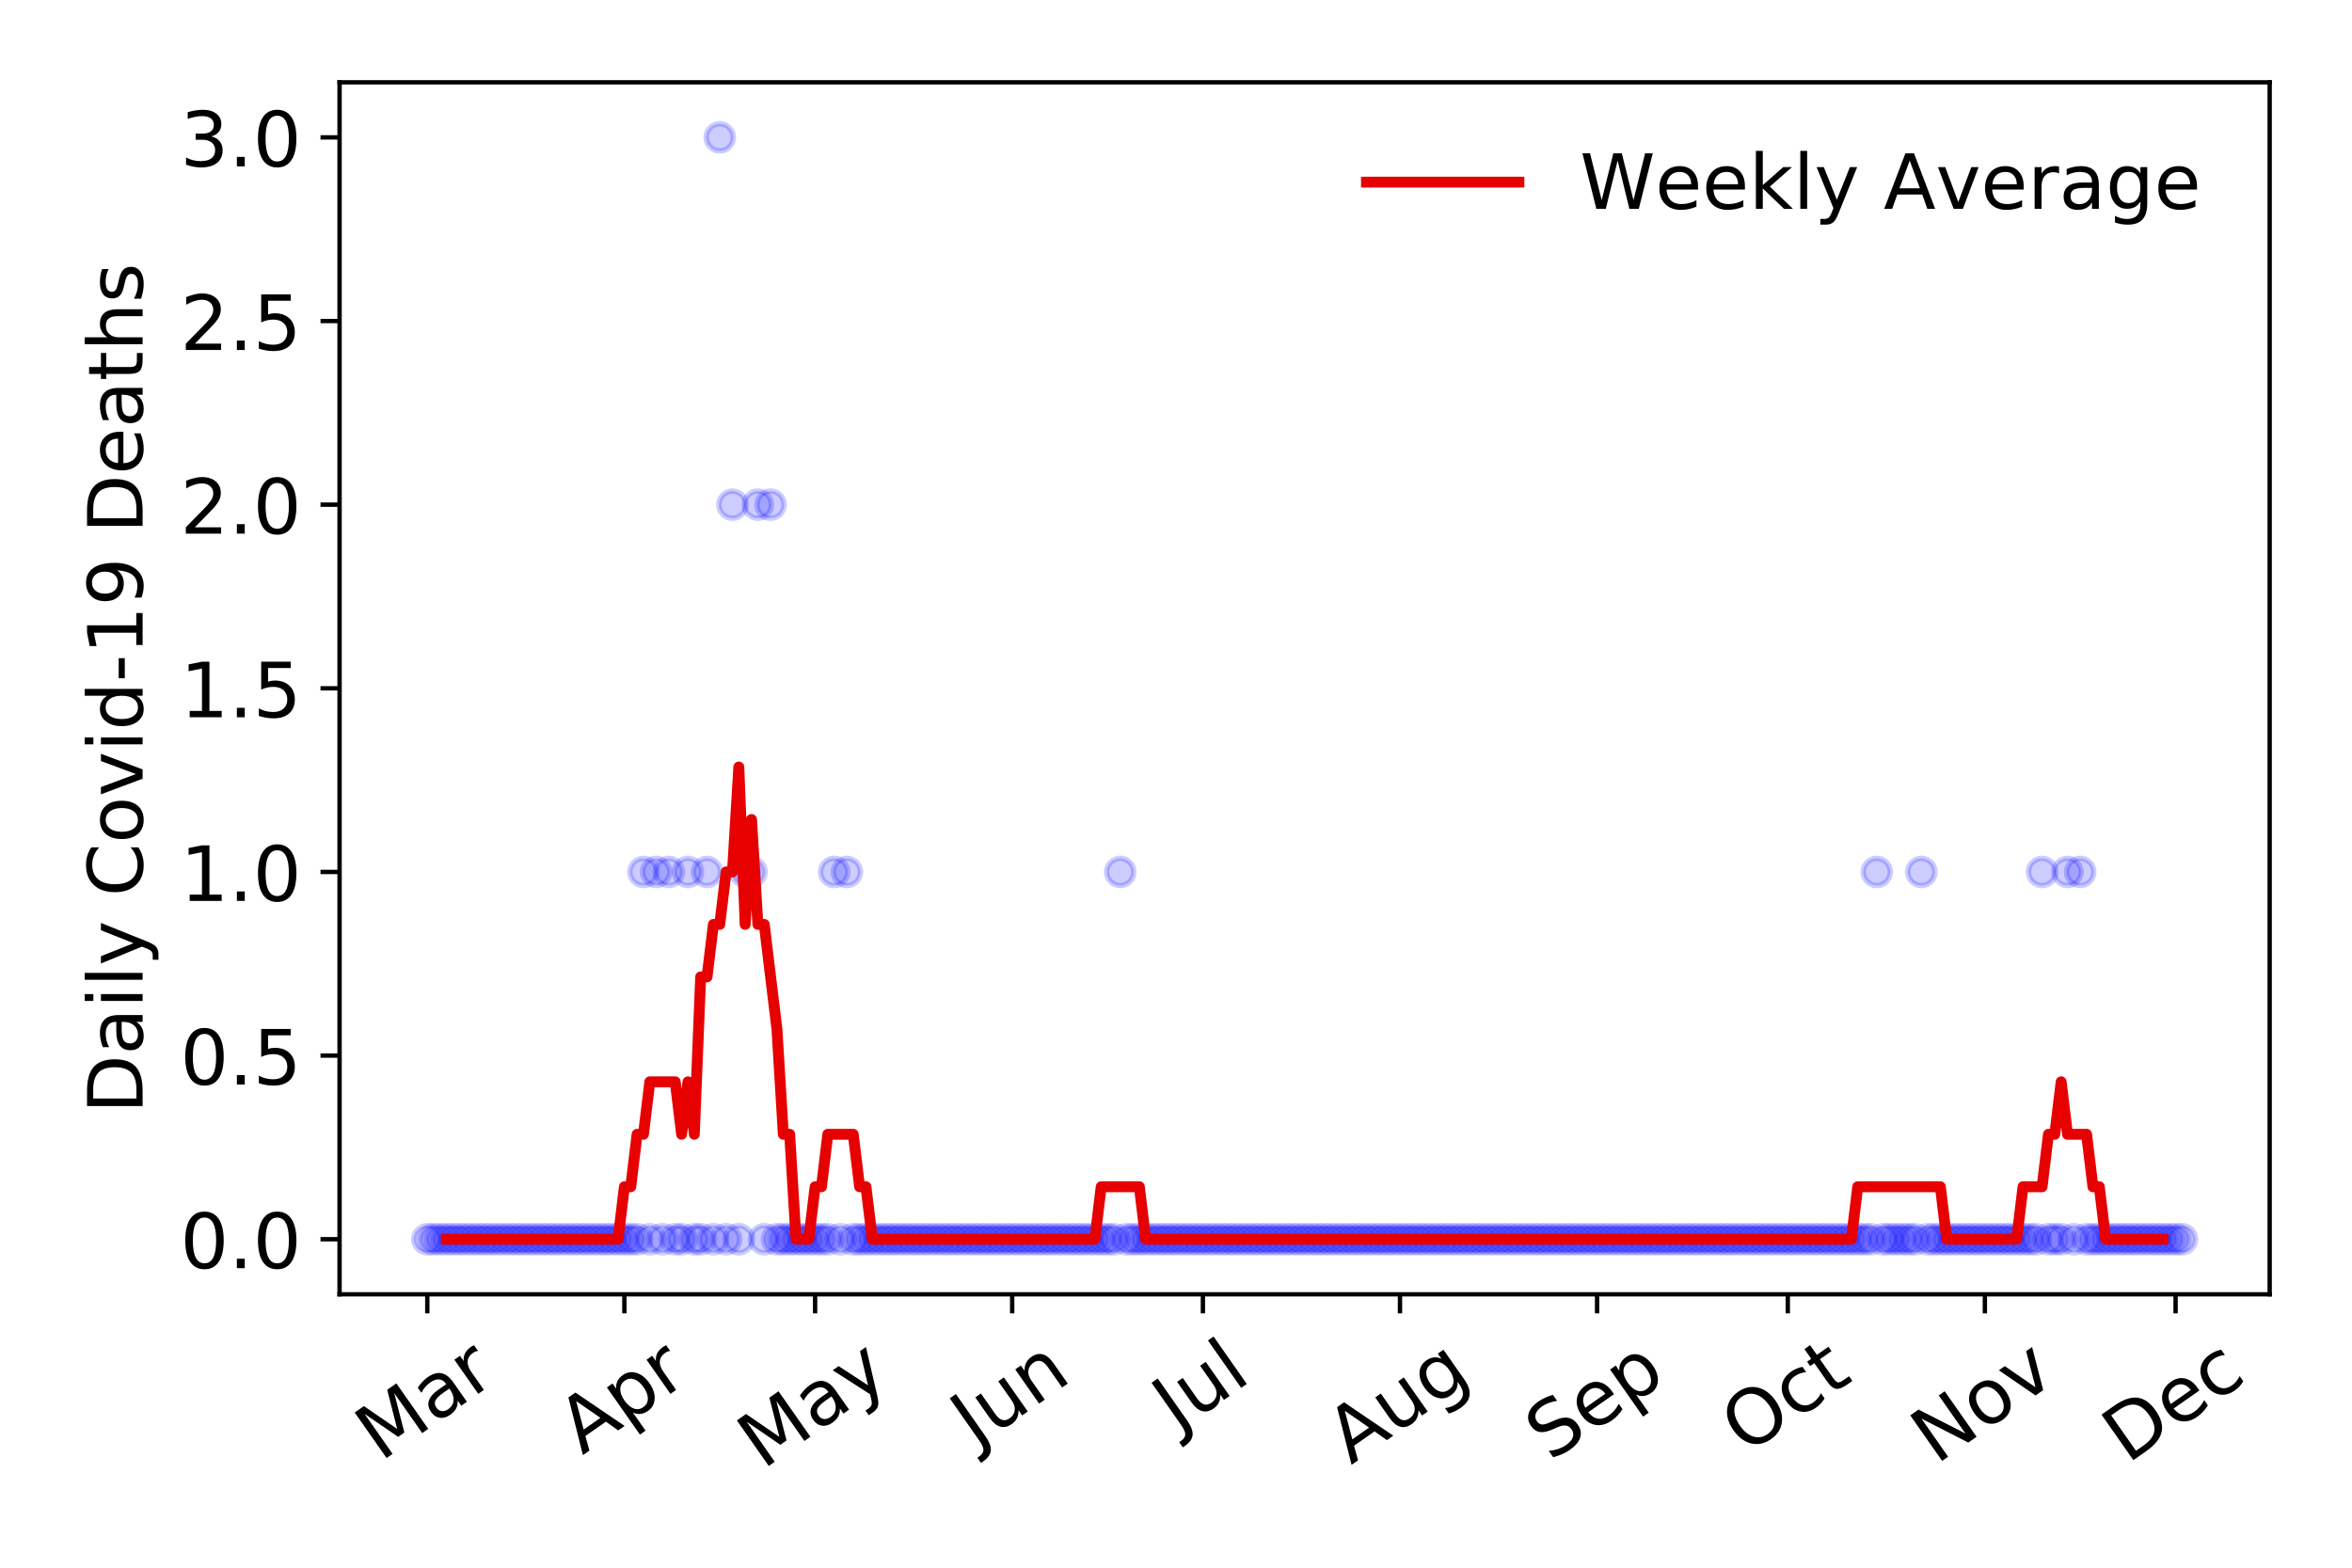 <?xml version="1.0" encoding="utf-8" standalone="no"?>
<!DOCTYPE svg PUBLIC "-//W3C//DTD SVG 1.1//EN"
  "http://www.w3.org/Graphics/SVG/1.1/DTD/svg11.dtd">
<!-- Created with matplotlib (https://matplotlib.org/) -->
<svg height="288pt" version="1.1" viewBox="0 0 432 288" width="432pt" xmlns="http://www.w3.org/2000/svg" xmlns:xlink="http://www.w3.org/1999/xlink">
 <defs>
  <style type="text/css">
*{stroke-linecap:butt;stroke-linejoin:round;}
  </style>
 </defs>
 <g id="figure_1">
  <g id="patch_1">
   <path d="M 0 288 
L 432 288 
L 432 0 
L 0 0 
z
" style="fill:#ffffff;"/>
  </g>
  <g id="axes_1">
   <g id="patch_2">
    <path d="M 62.37 237.778 
L 416.88 237.778 
L 416.88 15.12 
L 62.37 15.12 
z
" style="fill:#ffffff;"/>
   </g>
   <g id="matplotlib.axis_1">
    <g id="xtick_1">
     <g id="line2d_1">
      <defs>
       <path d="M 0 0 
L 0 3.5 
" id="m7a031c16c8" style="stroke:#000000;stroke-width:0.8;"/>
      </defs>
      <g>
       <use style="stroke:#000000;stroke-width:0.8;" x="78.484" xlink:href="#m7a031c16c8" y="237.778"/>
      </g>
     </g>
     <g id="text_1">
      <!-- Mar -->
      <defs>
       <path d="M 9.812 72.906 
L 24.516 72.906 
L 43.109 23.297 
L 61.812 72.906 
L 76.516 72.906 
L 76.516 0 
L 66.891 0 
L 66.891 64.016 
L 48.094 14.016 
L 38.188 14.016 
L 19.391 64.016 
L 19.391 0 
L 9.812 0 
z
" id="DejaVuSans-77"/>
       <path d="M 34.281 27.484 
Q 23.391 27.484 19.188 25 
Q 14.984 22.516 14.984 16.5 
Q 14.984 11.719 18.141 8.906 
Q 21.297 6.109 26.703 6.109 
Q 34.188 6.109 38.703 11.406 
Q 43.219 16.703 43.219 25.484 
L 43.219 27.484 
z
M 52.203 31.203 
L 52.203 0 
L 43.219 0 
L 43.219 8.297 
Q 40.141 3.328 35.547 0.953 
Q 30.953 -1.422 24.312 -1.422 
Q 15.922 -1.422 10.953 3.297 
Q 6 8.016 6 15.922 
Q 6 25.141 12.172 29.828 
Q 18.359 34.516 30.609 34.516 
L 43.219 34.516 
L 43.219 35.406 
Q 43.219 41.609 39.141 45 
Q 35.062 48.391 27.688 48.391 
Q 23 48.391 18.547 47.266 
Q 14.109 46.141 10.016 43.891 
L 10.016 52.203 
Q 14.938 54.109 19.578 55.047 
Q 24.219 56 28.609 56 
Q 40.484 56 46.344 49.844 
Q 52.203 43.703 52.203 31.203 
z
" id="DejaVuSans-97"/>
       <path d="M 41.109 46.297 
Q 39.594 47.172 37.812 47.578 
Q 36.031 48 33.891 48 
Q 26.266 48 22.188 43.047 
Q 18.109 38.094 18.109 28.812 
L 18.109 0 
L 9.078 0 
L 9.078 54.688 
L 18.109 54.688 
L 18.109 46.188 
Q 20.953 51.172 25.484 53.578 
Q 30.031 56 36.531 56 
Q 37.453 56 38.578 55.875 
Q 39.703 55.766 41.062 55.516 
z
" id="DejaVuSans-114"/>
      </defs>
      <g transform="translate(69.881 268.643)rotate(-35)scale(0.14 -0.14)">
       <use xlink:href="#DejaVuSans-77"/>
       <use x="86.279" xlink:href="#DejaVuSans-97"/>
       <use x="147.559" xlink:href="#DejaVuSans-114"/>
      </g>
     </g>
    </g>
    <g id="xtick_2">
     <g id="line2d_2">
      <g>
       <use style="stroke:#000000;stroke-width:0.8;" x="114.682" xlink:href="#m7a031c16c8" y="237.778"/>
      </g>
     </g>
     <g id="text_2">
      <!-- Apr -->
      <defs>
       <path d="M 34.188 63.188 
L 20.797 26.906 
L 47.609 26.906 
z
M 28.609 72.906 
L 39.797 72.906 
L 67.578 0 
L 57.328 0 
L 50.688 18.703 
L 17.828 18.703 
L 11.188 0 
L 0.781 0 
z
" id="DejaVuSans-65"/>
       <path d="M 18.109 8.203 
L 18.109 -20.797 
L 9.078 -20.797 
L 9.078 54.688 
L 18.109 54.688 
L 18.109 46.391 
Q 20.953 51.266 25.266 53.625 
Q 29.594 56 35.594 56 
Q 45.562 56 51.781 48.094 
Q 58.016 40.188 58.016 27.297 
Q 58.016 14.406 51.781 6.484 
Q 45.562 -1.422 35.594 -1.422 
Q 29.594 -1.422 25.266 0.953 
Q 20.953 3.328 18.109 8.203 
z
M 48.688 27.297 
Q 48.688 37.203 44.609 42.844 
Q 40.531 48.484 33.406 48.484 
Q 26.266 48.484 22.188 42.844 
Q 18.109 37.203 18.109 27.297 
Q 18.109 17.391 22.188 11.75 
Q 26.266 6.109 33.406 6.109 
Q 40.531 6.109 44.609 11.75 
Q 48.688 17.391 48.688 27.297 
z
" id="DejaVuSans-112"/>
      </defs>
      <g transform="translate(106.978 267.384)rotate(-35)scale(0.14 -0.14)">
       <use xlink:href="#DejaVuSans-65"/>
       <use x="68.408" xlink:href="#DejaVuSans-112"/>
       <use x="131.885" xlink:href="#DejaVuSans-114"/>
      </g>
     </g>
    </g>
    <g id="xtick_3">
     <g id="line2d_3">
      <g>
       <use style="stroke:#000000;stroke-width:0.8;" x="149.713" xlink:href="#m7a031c16c8" y="237.778"/>
      </g>
     </g>
     <g id="text_3">
      <!-- May -->
      <defs>
       <path d="M 32.172 -5.078 
Q 28.375 -14.844 24.75 -17.812 
Q 21.141 -20.797 15.094 -20.797 
L 7.906 -20.797 
L 7.906 -13.281 
L 13.188 -13.281 
Q 16.891 -13.281 18.938 -11.516 
Q 21 -9.766 23.484 -3.219 
L 25.094 0.875 
L 2.984 54.688 
L 12.5 54.688 
L 29.594 11.922 
L 46.688 54.688 
L 56.203 54.688 
z
" id="DejaVuSans-121"/>
      </defs>
      <g transform="translate(140.074 270.094)rotate(-35)scale(0.14 -0.14)">
       <use xlink:href="#DejaVuSans-77"/>
       <use x="86.279" xlink:href="#DejaVuSans-97"/>
       <use x="147.559" xlink:href="#DejaVuSans-121"/>
      </g>
     </g>
    </g>
    <g id="xtick_4">
     <g id="line2d_4">
      <g>
       <use style="stroke:#000000;stroke-width:0.8;" x="185.911" xlink:href="#m7a031c16c8" y="237.778"/>
      </g>
     </g>
     <g id="text_4">
      <!-- Jun -->
      <defs>
       <path d="M 9.812 72.906 
L 19.672 72.906 
L 19.672 5.078 
Q 19.672 -8.109 14.672 -14.062 
Q 9.672 -20.016 -1.422 -20.016 
L -5.172 -20.016 
L -5.172 -11.719 
L -2.094 -11.719 
Q 4.438 -11.719 7.125 -8.047 
Q 9.812 -4.391 9.812 5.078 
z
" id="DejaVuSans-74"/>
       <path d="M 8.5 21.578 
L 8.5 54.688 
L 17.484 54.688 
L 17.484 21.922 
Q 17.484 14.156 20.5 10.266 
Q 23.531 6.391 29.594 6.391 
Q 36.859 6.391 41.078 11.031 
Q 45.312 15.672 45.312 23.688 
L 45.312 54.688 
L 54.297 54.688 
L 54.297 0 
L 45.312 0 
L 45.312 8.406 
Q 42.047 3.422 37.719 1 
Q 33.406 -1.422 27.688 -1.422 
Q 18.266 -1.422 13.375 4.438 
Q 8.5 10.297 8.5 21.578 
z
M 31.109 56 
z
" id="DejaVuSans-117"/>
       <path d="M 54.891 33.016 
L 54.891 0 
L 45.906 0 
L 45.906 32.719 
Q 45.906 40.484 42.875 44.328 
Q 39.844 48.188 33.797 48.188 
Q 26.516 48.188 22.312 43.547 
Q 18.109 38.922 18.109 30.906 
L 18.109 0 
L 9.078 0 
L 9.078 54.688 
L 18.109 54.688 
L 18.109 46.188 
Q 21.344 51.125 25.703 53.562 
Q 30.078 56 35.797 56 
Q 45.219 56 50.047 50.172 
Q 54.891 44.344 54.891 33.016 
z
" id="DejaVuSans-110"/>
      </defs>
      <g transform="translate(179.168 266.039)rotate(-35)scale(0.14 -0.14)">
       <use xlink:href="#DejaVuSans-74"/>
       <use x="29.492" xlink:href="#DejaVuSans-117"/>
       <use x="92.871" xlink:href="#DejaVuSans-110"/>
      </g>
     </g>
    </g>
    <g id="xtick_5">
     <g id="line2d_5">
      <g>
       <use style="stroke:#000000;stroke-width:0.8;" x="220.942" xlink:href="#m7a031c16c8" y="237.778"/>
      </g>
     </g>
     <g id="text_5">
      <!-- Jul -->
      <defs>
       <path d="M 9.422 75.984 
L 18.406 75.984 
L 18.406 0 
L 9.422 0 
z
" id="DejaVuSans-108"/>
      </defs>
      <g transform="translate(216.239 263.181)rotate(-35)scale(0.14 -0.14)">
       <use xlink:href="#DejaVuSans-74"/>
       <use x="29.492" xlink:href="#DejaVuSans-117"/>
       <use x="92.871" xlink:href="#DejaVuSans-108"/>
      </g>
     </g>
    </g>
    <g id="xtick_6">
     <g id="line2d_6">
      <g>
       <use style="stroke:#000000;stroke-width:0.8;" x="257.14" xlink:href="#m7a031c16c8" y="237.778"/>
      </g>
     </g>
     <g id="text_6">
      <!-- Aug -->
      <defs>
       <path d="M 45.406 27.984 
Q 45.406 37.75 41.375 43.109 
Q 37.359 48.484 30.078 48.484 
Q 22.859 48.484 18.828 43.109 
Q 14.797 37.75 14.797 27.984 
Q 14.797 18.266 18.828 12.891 
Q 22.859 7.516 30.078 7.516 
Q 37.359 7.516 41.375 12.891 
Q 45.406 18.266 45.406 27.984 
z
M 54.391 6.781 
Q 54.391 -7.172 48.188 -13.984 
Q 42 -20.797 29.203 -20.797 
Q 24.469 -20.797 20.266 -20.094 
Q 16.062 -19.391 12.109 -17.922 
L 12.109 -9.188 
Q 16.062 -11.328 19.922 -12.344 
Q 23.781 -13.375 27.781 -13.375 
Q 36.625 -13.375 41.016 -8.766 
Q 45.406 -4.156 45.406 5.172 
L 45.406 9.625 
Q 42.625 4.781 38.281 2.391 
Q 33.938 0 27.875 0 
Q 17.828 0 11.672 7.656 
Q 5.516 15.328 5.516 27.984 
Q 5.516 40.672 11.672 48.328 
Q 17.828 56 27.875 56 
Q 33.938 56 38.281 53.609 
Q 42.625 51.219 45.406 46.391 
L 45.406 54.688 
L 54.391 54.688 
z
" id="DejaVuSans-103"/>
      </defs>
      <g transform="translate(248.159 269.172)rotate(-35)scale(0.14 -0.14)">
       <use xlink:href="#DejaVuSans-65"/>
       <use x="68.408" xlink:href="#DejaVuSans-117"/>
       <use x="131.787" xlink:href="#DejaVuSans-103"/>
      </g>
     </g>
    </g>
    <g id="xtick_7">
     <g id="line2d_7">
      <g>
       <use style="stroke:#000000;stroke-width:0.8;" x="293.339" xlink:href="#m7a031c16c8" y="237.778"/>
      </g>
     </g>
     <g id="text_7">
      <!-- Sep -->
      <defs>
       <path d="M 53.516 70.516 
L 53.516 60.891 
Q 47.906 63.578 42.922 64.891 
Q 37.938 66.219 33.297 66.219 
Q 25.25 66.219 20.875 63.094 
Q 16.5 59.969 16.5 54.203 
Q 16.5 49.359 19.406 46.891 
Q 22.312 44.438 30.422 42.922 
L 36.375 41.703 
Q 47.406 39.594 52.656 34.297 
Q 57.906 29 57.906 20.125 
Q 57.906 9.516 50.797 4.047 
Q 43.703 -1.422 29.984 -1.422 
Q 24.812 -1.422 18.969 -0.25 
Q 13.141 0.922 6.891 3.219 
L 6.891 13.375 
Q 12.891 10.016 18.656 8.297 
Q 24.422 6.594 29.984 6.594 
Q 38.422 6.594 43.016 9.906 
Q 47.609 13.234 47.609 19.391 
Q 47.609 24.75 44.312 27.781 
Q 41.016 30.812 33.5 32.328 
L 27.484 33.5 
Q 16.453 35.688 11.516 40.375 
Q 6.594 45.062 6.594 53.422 
Q 6.594 63.094 13.406 68.656 
Q 20.219 74.219 32.172 74.219 
Q 37.312 74.219 42.625 73.281 
Q 47.953 72.359 53.516 70.516 
z
" id="DejaVuSans-83"/>
       <path d="M 56.203 29.594 
L 56.203 25.203 
L 14.891 25.203 
Q 15.484 15.922 20.484 11.062 
Q 25.484 6.203 34.422 6.203 
Q 39.594 6.203 44.453 7.469 
Q 49.312 8.734 54.109 11.281 
L 54.109 2.781 
Q 49.266 0.734 44.188 -0.344 
Q 39.109 -1.422 33.891 -1.422 
Q 20.797 -1.422 13.156 6.188 
Q 5.516 13.812 5.516 26.812 
Q 5.516 40.234 12.766 48.109 
Q 20.016 56 32.328 56 
Q 43.359 56 49.781 48.891 
Q 56.203 41.797 56.203 29.594 
z
M 47.219 32.234 
Q 47.125 39.594 43.094 43.984 
Q 39.062 48.391 32.422 48.391 
Q 24.906 48.391 20.391 44.141 
Q 15.875 39.891 15.188 32.172 
z
" id="DejaVuSans-101"/>
      </defs>
      <g transform="translate(284.746 268.629)rotate(-35)scale(0.14 -0.14)">
       <use xlink:href="#DejaVuSans-83"/>
       <use x="63.477" xlink:href="#DejaVuSans-101"/>
       <use x="125" xlink:href="#DejaVuSans-112"/>
      </g>
     </g>
    </g>
    <g id="xtick_8">
     <g id="line2d_8">
      <g>
       <use style="stroke:#000000;stroke-width:0.8;" x="328.369" xlink:href="#m7a031c16c8" y="237.778"/>
      </g>
     </g>
     <g id="text_8">
      <!-- Oct -->
      <defs>
       <path d="M 39.406 66.219 
Q 28.656 66.219 22.328 58.203 
Q 16.016 50.203 16.016 36.375 
Q 16.016 22.609 22.328 14.594 
Q 28.656 6.594 39.406 6.594 
Q 50.141 6.594 56.422 14.594 
Q 62.703 22.609 62.703 36.375 
Q 62.703 50.203 56.422 58.203 
Q 50.141 66.219 39.406 66.219 
z
M 39.406 74.219 
Q 54.734 74.219 63.906 63.938 
Q 73.094 53.656 73.094 36.375 
Q 73.094 19.141 63.906 8.859 
Q 54.734 -1.422 39.406 -1.422 
Q 24.031 -1.422 14.812 8.828 
Q 5.609 19.094 5.609 36.375 
Q 5.609 53.656 14.812 63.938 
Q 24.031 74.219 39.406 74.219 
z
" id="DejaVuSans-79"/>
       <path d="M 48.781 52.594 
L 48.781 44.188 
Q 44.969 46.297 41.141 47.344 
Q 37.312 48.391 33.406 48.391 
Q 24.656 48.391 19.812 42.844 
Q 14.984 37.312 14.984 27.297 
Q 14.984 17.281 19.812 11.734 
Q 24.656 6.203 33.406 6.203 
Q 37.312 6.203 41.141 7.25 
Q 44.969 8.297 48.781 10.406 
L 48.781 2.094 
Q 45.016 0.344 40.984 -0.531 
Q 36.969 -1.422 32.422 -1.422 
Q 20.062 -1.422 12.781 6.344 
Q 5.516 14.109 5.516 27.297 
Q 5.516 40.672 12.859 48.328 
Q 20.219 56 33.016 56 
Q 37.156 56 41.109 55.141 
Q 45.062 54.297 48.781 52.594 
z
" id="DejaVuSans-99"/>
       <path d="M 18.312 70.219 
L 18.312 54.688 
L 36.812 54.688 
L 36.812 47.703 
L 18.312 47.703 
L 18.312 18.016 
Q 18.312 11.328 20.141 9.422 
Q 21.969 7.516 27.594 7.516 
L 36.812 7.516 
L 36.812 0 
L 27.594 0 
Q 17.188 0 13.234 3.875 
Q 9.281 7.766 9.281 18.016 
L 9.281 47.703 
L 2.688 47.703 
L 2.688 54.688 
L 9.281 54.688 
L 9.281 70.219 
z
" id="DejaVuSans-116"/>
      </defs>
      <g transform="translate(320.671 267.377)rotate(-35)scale(0.14 -0.14)">
       <use xlink:href="#DejaVuSans-79"/>
       <use x="78.711" xlink:href="#DejaVuSans-99"/>
       <use x="133.691" xlink:href="#DejaVuSans-116"/>
      </g>
     </g>
    </g>
    <g id="xtick_9">
     <g id="line2d_9">
      <g>
       <use style="stroke:#000000;stroke-width:0.8;" x="364.568" xlink:href="#m7a031c16c8" y="237.778"/>
      </g>
     </g>
     <g id="text_9">
      <!-- Nov -->
      <defs>
       <path d="M 9.812 72.906 
L 23.094 72.906 
L 55.422 11.922 
L 55.422 72.906 
L 64.984 72.906 
L 64.984 0 
L 51.703 0 
L 19.391 60.984 
L 19.391 0 
L 9.812 0 
z
" id="DejaVuSans-78"/>
       <path d="M 30.609 48.391 
Q 23.391 48.391 19.188 42.75 
Q 14.984 37.109 14.984 27.297 
Q 14.984 17.484 19.156 11.844 
Q 23.344 6.203 30.609 6.203 
Q 37.797 6.203 41.984 11.859 
Q 46.188 17.531 46.188 27.297 
Q 46.188 37.016 41.984 42.703 
Q 37.797 48.391 30.609 48.391 
z
M 30.609 56 
Q 42.328 56 49.016 48.375 
Q 55.719 40.766 55.719 27.297 
Q 55.719 13.875 49.016 6.219 
Q 42.328 -1.422 30.609 -1.422 
Q 18.844 -1.422 12.172 6.219 
Q 5.516 13.875 5.516 27.297 
Q 5.516 40.766 12.172 48.375 
Q 18.844 56 30.609 56 
z
" id="DejaVuSans-111"/>
       <path d="M 2.984 54.688 
L 12.5 54.688 
L 29.594 8.797 
L 46.688 54.688 
L 56.203 54.688 
L 35.688 0 
L 23.484 0 
z
" id="DejaVuSans-118"/>
      </defs>
      <g transform="translate(355.591 269.166)rotate(-35)scale(0.14 -0.14)">
       <use xlink:href="#DejaVuSans-78"/>
       <use x="74.805" xlink:href="#DejaVuSans-111"/>
       <use x="135.986" xlink:href="#DejaVuSans-118"/>
      </g>
     </g>
    </g>
    <g id="xtick_10">
     <g id="line2d_10">
      <g>
       <use style="stroke:#000000;stroke-width:0.8;" x="399.598" xlink:href="#m7a031c16c8" y="237.778"/>
      </g>
     </g>
     <g id="text_10">
      <!-- Dec -->
      <defs>
       <path d="M 19.672 64.797 
L 19.672 8.109 
L 31.594 8.109 
Q 46.688 8.109 53.688 14.938 
Q 60.688 21.781 60.688 36.531 
Q 60.688 51.172 53.688 57.984 
Q 46.688 64.797 31.594 64.797 
z
M 9.812 72.906 
L 30.078 72.906 
Q 51.266 72.906 61.172 64.094 
Q 71.094 55.281 71.094 36.531 
Q 71.094 17.672 61.125 8.828 
Q 51.172 0 30.078 0 
L 9.812 0 
z
" id="DejaVuSans-68"/>
      </defs>
      <g transform="translate(390.718 269.032)rotate(-35)scale(0.14 -0.14)">
       <use xlink:href="#DejaVuSans-68"/>
       <use x="77.002" xlink:href="#DejaVuSans-101"/>
       <use x="138.525" xlink:href="#DejaVuSans-99"/>
      </g>
     </g>
    </g>
   </g>
   <g id="matplotlib.axis_2">
    <g id="ytick_1">
     <g id="line2d_11">
      <defs>
       <path d="M 0 0 
L -3.5 0 
" id="m5decf2c97b" style="stroke:#000000;stroke-width:0.8;"/>
      </defs>
      <g>
       <use style="stroke:#000000;stroke-width:0.8;" x="62.37" xlink:href="#m5decf2c97b" y="227.657"/>
      </g>
     </g>
     <g id="text_11">
      <!-- 0.0 -->
      <defs>
       <path d="M 31.781 66.406 
Q 24.172 66.406 20.328 58.906 
Q 16.5 51.422 16.5 36.375 
Q 16.5 21.391 20.328 13.891 
Q 24.172 6.391 31.781 6.391 
Q 39.453 6.391 43.281 13.891 
Q 47.125 21.391 47.125 36.375 
Q 47.125 51.422 43.281 58.906 
Q 39.453 66.406 31.781 66.406 
z
M 31.781 74.219 
Q 44.047 74.219 50.516 64.516 
Q 56.984 54.828 56.984 36.375 
Q 56.984 17.969 50.516 8.266 
Q 44.047 -1.422 31.781 -1.422 
Q 19.531 -1.422 13.062 8.266 
Q 6.594 17.969 6.594 36.375 
Q 6.594 54.828 13.062 64.516 
Q 19.531 74.219 31.781 74.219 
z
" id="DejaVuSans-48"/>
       <path d="M 10.688 12.406 
L 21 12.406 
L 21 0 
L 10.688 0 
z
" id="DejaVuSans-46"/>
      </defs>
      <g transform="translate(33.106 232.976)scale(0.14 -0.14)">
       <use xlink:href="#DejaVuSans-48"/>
       <use x="63.623" xlink:href="#DejaVuSans-46"/>
       <use x="95.41" xlink:href="#DejaVuSans-48"/>
      </g>
     </g>
    </g>
    <g id="ytick_2">
     <g id="line2d_12">
      <g>
       <use style="stroke:#000000;stroke-width:0.8;" x="62.37" xlink:href="#m5decf2c97b" y="193.921"/>
      </g>
     </g>
     <g id="text_12">
      <!-- 0.5 -->
      <defs>
       <path d="M 10.797 72.906 
L 49.516 72.906 
L 49.516 64.594 
L 19.828 64.594 
L 19.828 46.734 
Q 21.969 47.469 24.109 47.828 
Q 26.266 48.188 28.422 48.188 
Q 40.625 48.188 47.75 41.5 
Q 54.891 34.812 54.891 23.391 
Q 54.891 11.625 47.562 5.094 
Q 40.234 -1.422 26.906 -1.422 
Q 22.312 -1.422 17.547 -0.641 
Q 12.797 0.141 7.719 1.703 
L 7.719 11.625 
Q 12.109 9.234 16.797 8.062 
Q 21.484 6.891 26.703 6.891 
Q 35.156 6.891 40.078 11.328 
Q 45.016 15.766 45.016 23.391 
Q 45.016 31 40.078 35.438 
Q 35.156 39.891 26.703 39.891 
Q 22.75 39.891 18.812 39.016 
Q 14.891 38.141 10.797 36.281 
z
" id="DejaVuSans-53"/>
      </defs>
      <g transform="translate(33.106 199.24)scale(0.14 -0.14)">
       <use xlink:href="#DejaVuSans-48"/>
       <use x="63.623" xlink:href="#DejaVuSans-46"/>
       <use x="95.41" xlink:href="#DejaVuSans-53"/>
      </g>
     </g>
    </g>
    <g id="ytick_3">
     <g id="line2d_13">
      <g>
       <use style="stroke:#000000;stroke-width:0.8;" x="62.37" xlink:href="#m5decf2c97b" y="160.185"/>
      </g>
     </g>
     <g id="text_13">
      <!-- 1.0 -->
      <defs>
       <path d="M 12.406 8.297 
L 28.516 8.297 
L 28.516 63.922 
L 10.984 60.406 
L 10.984 69.391 
L 28.422 72.906 
L 38.281 72.906 
L 38.281 8.297 
L 54.391 8.297 
L 54.391 0 
L 12.406 0 
z
" id="DejaVuSans-49"/>
      </defs>
      <g transform="translate(33.106 165.504)scale(0.14 -0.14)">
       <use xlink:href="#DejaVuSans-49"/>
       <use x="63.623" xlink:href="#DejaVuSans-46"/>
       <use x="95.41" xlink:href="#DejaVuSans-48"/>
      </g>
     </g>
    </g>
    <g id="ytick_4">
     <g id="line2d_14">
      <g>
       <use style="stroke:#000000;stroke-width:0.8;" x="62.37" xlink:href="#m5decf2c97b" y="126.449"/>
      </g>
     </g>
     <g id="text_14">
      <!-- 1.5 -->
      <g transform="translate(33.106 131.768)scale(0.14 -0.14)">
       <use xlink:href="#DejaVuSans-49"/>
       <use x="63.623" xlink:href="#DejaVuSans-46"/>
       <use x="95.41" xlink:href="#DejaVuSans-53"/>
      </g>
     </g>
    </g>
    <g id="ytick_5">
     <g id="line2d_15">
      <g>
       <use style="stroke:#000000;stroke-width:0.8;" x="62.37" xlink:href="#m5decf2c97b" y="92.713"/>
      </g>
     </g>
     <g id="text_15">
      <!-- 2.0 -->
      <defs>
       <path d="M 19.188 8.297 
L 53.609 8.297 
L 53.609 0 
L 7.328 0 
L 7.328 8.297 
Q 12.938 14.109 22.625 23.891 
Q 32.328 33.688 34.812 36.531 
Q 39.547 41.844 41.422 45.531 
Q 43.312 49.219 43.312 52.781 
Q 43.312 58.594 39.234 62.25 
Q 35.156 65.922 28.609 65.922 
Q 23.969 65.922 18.812 64.312 
Q 13.672 62.703 7.812 59.422 
L 7.812 69.391 
Q 13.766 71.781 18.938 73 
Q 24.125 74.219 28.422 74.219 
Q 39.75 74.219 46.484 68.547 
Q 53.219 62.891 53.219 53.422 
Q 53.219 48.922 51.531 44.891 
Q 49.859 40.875 45.406 35.406 
Q 44.188 33.984 37.641 27.219 
Q 31.109 20.453 19.188 8.297 
z
" id="DejaVuSans-50"/>
      </defs>
      <g transform="translate(33.106 98.032)scale(0.14 -0.14)">
       <use xlink:href="#DejaVuSans-50"/>
       <use x="63.623" xlink:href="#DejaVuSans-46"/>
       <use x="95.41" xlink:href="#DejaVuSans-48"/>
      </g>
     </g>
    </g>
    <g id="ytick_6">
     <g id="line2d_16">
      <g>
       <use style="stroke:#000000;stroke-width:0.8;" x="62.37" xlink:href="#m5decf2c97b" y="58.977"/>
      </g>
     </g>
     <g id="text_16">
      <!-- 2.5 -->
      <g transform="translate(33.106 64.296)scale(0.14 -0.14)">
       <use xlink:href="#DejaVuSans-50"/>
       <use x="63.623" xlink:href="#DejaVuSans-46"/>
       <use x="95.41" xlink:href="#DejaVuSans-53"/>
      </g>
     </g>
    </g>
    <g id="ytick_7">
     <g id="line2d_17">
      <g>
       <use style="stroke:#000000;stroke-width:0.8;" x="62.37" xlink:href="#m5decf2c97b" y="25.241"/>
      </g>
     </g>
     <g id="text_17">
      <!-- 3.0 -->
      <defs>
       <path d="M 40.578 39.312 
Q 47.656 37.797 51.625 33 
Q 55.609 28.219 55.609 21.188 
Q 55.609 10.406 48.188 4.484 
Q 40.766 -1.422 27.094 -1.422 
Q 22.516 -1.422 17.656 -0.516 
Q 12.797 0.391 7.625 2.203 
L 7.625 11.719 
Q 11.719 9.328 16.594 8.109 
Q 21.484 6.891 26.812 6.891 
Q 36.078 6.891 40.938 10.547 
Q 45.797 14.203 45.797 21.188 
Q 45.797 27.641 41.281 31.266 
Q 36.766 34.906 28.719 34.906 
L 20.219 34.906 
L 20.219 43.016 
L 29.109 43.016 
Q 36.375 43.016 40.234 45.922 
Q 44.094 48.828 44.094 54.297 
Q 44.094 59.906 40.109 62.906 
Q 36.141 65.922 28.719 65.922 
Q 24.656 65.922 20.016 65.031 
Q 15.375 64.156 9.812 62.312 
L 9.812 71.094 
Q 15.438 72.656 20.344 73.438 
Q 25.25 74.219 29.594 74.219 
Q 40.828 74.219 47.359 69.109 
Q 53.906 64.016 53.906 55.328 
Q 53.906 49.266 50.438 45.094 
Q 46.969 40.922 40.578 39.312 
z
" id="DejaVuSans-51"/>
      </defs>
      <g transform="translate(33.106 30.56)scale(0.14 -0.14)">
       <use xlink:href="#DejaVuSans-51"/>
       <use x="63.623" xlink:href="#DejaVuSans-46"/>
       <use x="95.41" xlink:href="#DejaVuSans-48"/>
      </g>
     </g>
    </g>
    <g id="text_18">
     <!-- Daily Covid-19 Deaths -->
     <defs>
      <path d="M 9.422 54.688 
L 18.406 54.688 
L 18.406 0 
L 9.422 0 
z
M 9.422 75.984 
L 18.406 75.984 
L 18.406 64.594 
L 9.422 64.594 
z
" id="DejaVuSans-105"/>
      <path id="DejaVuSans-32"/>
      <path d="M 64.406 67.281 
L 64.406 56.891 
Q 59.422 61.531 53.781 63.812 
Q 48.141 66.109 41.797 66.109 
Q 29.297 66.109 22.656 58.469 
Q 16.016 50.828 16.016 36.375 
Q 16.016 21.969 22.656 14.328 
Q 29.297 6.688 41.797 6.688 
Q 48.141 6.688 53.781 8.984 
Q 59.422 11.281 64.406 15.922 
L 64.406 5.609 
Q 59.234 2.094 53.438 0.328 
Q 47.656 -1.422 41.219 -1.422 
Q 24.656 -1.422 15.125 8.703 
Q 5.609 18.844 5.609 36.375 
Q 5.609 53.953 15.125 64.078 
Q 24.656 74.219 41.219 74.219 
Q 47.75 74.219 53.531 72.484 
Q 59.328 70.75 64.406 67.281 
z
" id="DejaVuSans-67"/>
      <path d="M 45.406 46.391 
L 45.406 75.984 
L 54.391 75.984 
L 54.391 0 
L 45.406 0 
L 45.406 8.203 
Q 42.578 3.328 38.25 0.953 
Q 33.938 -1.422 27.875 -1.422 
Q 17.969 -1.422 11.734 6.484 
Q 5.516 14.406 5.516 27.297 
Q 5.516 40.188 11.734 48.094 
Q 17.969 56 27.875 56 
Q 33.938 56 38.25 53.625 
Q 42.578 51.266 45.406 46.391 
z
M 14.797 27.297 
Q 14.797 17.391 18.875 11.75 
Q 22.953 6.109 30.078 6.109 
Q 37.203 6.109 41.297 11.75 
Q 45.406 17.391 45.406 27.297 
Q 45.406 37.203 41.297 42.844 
Q 37.203 48.484 30.078 48.484 
Q 22.953 48.484 18.875 42.844 
Q 14.797 37.203 14.797 27.297 
z
" id="DejaVuSans-100"/>
      <path d="M 4.891 31.391 
L 31.203 31.391 
L 31.203 23.391 
L 4.891 23.391 
z
" id="DejaVuSans-45"/>
      <path d="M 10.984 1.516 
L 10.984 10.5 
Q 14.703 8.734 18.5 7.812 
Q 22.312 6.891 25.984 6.891 
Q 35.75 6.891 40.891 13.453 
Q 46.047 20.016 46.781 33.406 
Q 43.953 29.203 39.594 26.953 
Q 35.25 24.703 29.984 24.703 
Q 19.047 24.703 12.672 31.312 
Q 6.297 37.938 6.297 49.422 
Q 6.297 60.641 12.938 67.422 
Q 19.578 74.219 30.609 74.219 
Q 43.266 74.219 49.922 64.516 
Q 56.594 54.828 56.594 36.375 
Q 56.594 19.141 48.406 8.859 
Q 40.234 -1.422 26.422 -1.422 
Q 22.703 -1.422 18.891 -0.688 
Q 15.094 0.047 10.984 1.516 
z
M 30.609 32.422 
Q 37.25 32.422 41.125 36.953 
Q 45.016 41.5 45.016 49.422 
Q 45.016 57.281 41.125 61.844 
Q 37.25 66.406 30.609 66.406 
Q 23.969 66.406 20.094 61.844 
Q 16.219 57.281 16.219 49.422 
Q 16.219 41.5 20.094 36.953 
Q 23.969 32.422 30.609 32.422 
z
" id="DejaVuSans-57"/>
      <path d="M 54.891 33.016 
L 54.891 0 
L 45.906 0 
L 45.906 32.719 
Q 45.906 40.484 42.875 44.328 
Q 39.844 48.188 33.797 48.188 
Q 26.516 48.188 22.312 43.547 
Q 18.109 38.922 18.109 30.906 
L 18.109 0 
L 9.078 0 
L 9.078 75.984 
L 18.109 75.984 
L 18.109 46.188 
Q 21.344 51.125 25.703 53.562 
Q 30.078 56 35.797 56 
Q 45.219 56 50.047 50.172 
Q 54.891 44.344 54.891 33.016 
z
" id="DejaVuSans-104"/>
      <path d="M 44.281 53.078 
L 44.281 44.578 
Q 40.484 46.531 36.375 47.5 
Q 32.281 48.484 27.875 48.484 
Q 21.188 48.484 17.844 46.438 
Q 14.5 44.391 14.5 40.281 
Q 14.5 37.156 16.891 35.375 
Q 19.281 33.594 26.516 31.984 
L 29.594 31.297 
Q 39.156 29.25 43.188 25.516 
Q 47.219 21.781 47.219 15.094 
Q 47.219 7.469 41.188 3.016 
Q 35.156 -1.422 24.609 -1.422 
Q 20.219 -1.422 15.453 -0.562 
Q 10.688 0.297 5.422 2 
L 5.422 11.281 
Q 10.406 8.688 15.234 7.391 
Q 20.062 6.109 24.812 6.109 
Q 31.156 6.109 34.562 8.281 
Q 37.984 10.453 37.984 14.406 
Q 37.984 18.062 35.516 20.016 
Q 33.062 21.969 24.703 23.781 
L 21.578 24.516 
Q 13.234 26.266 9.516 29.906 
Q 5.812 33.547 5.812 39.891 
Q 5.812 47.609 11.281 51.797 
Q 16.75 56 26.812 56 
Q 31.781 56 36.172 55.266 
Q 40.578 54.547 44.281 53.078 
z
" id="DejaVuSans-115"/>
     </defs>
     <g transform="translate(26.194 204.56)rotate(-90)scale(0.14 -0.14)">
      <use xlink:href="#DejaVuSans-68"/>
      <use x="77.002" xlink:href="#DejaVuSans-97"/>
      <use x="138.281" xlink:href="#DejaVuSans-105"/>
      <use x="166.064" xlink:href="#DejaVuSans-108"/>
      <use x="193.848" xlink:href="#DejaVuSans-121"/>
      <use x="253.027" xlink:href="#DejaVuSans-32"/>
      <use x="284.814" xlink:href="#DejaVuSans-67"/>
      <use x="354.639" xlink:href="#DejaVuSans-111"/>
      <use x="415.82" xlink:href="#DejaVuSans-118"/>
      <use x="475" xlink:href="#DejaVuSans-105"/>
      <use x="502.783" xlink:href="#DejaVuSans-100"/>
      <use x="566.26" xlink:href="#DejaVuSans-45"/>
      <use x="602.344" xlink:href="#DejaVuSans-49"/>
      <use x="665.967" xlink:href="#DejaVuSans-57"/>
      <use x="729.59" xlink:href="#DejaVuSans-32"/>
      <use x="761.377" xlink:href="#DejaVuSans-68"/>
      <use x="838.379" xlink:href="#DejaVuSans-101"/>
      <use x="899.902" xlink:href="#DejaVuSans-97"/>
      <use x="961.182" xlink:href="#DejaVuSans-116"/>
      <use x="1000.391" xlink:href="#DejaVuSans-104"/>
      <use x="1063.77" xlink:href="#DejaVuSans-115"/>
     </g>
    </g>
   </g>
   <g id="line2d_18">
    <defs>
     <path d="M 0 2.5 
C 0.663 2.5 1.299 2.237 1.768 1.768 
C 2.237 1.299 2.5 0.663 2.5 0 
C 2.5 -0.663 2.237 -1.299 1.768 -1.768 
C 1.299 -2.237 0.663 -2.5 0 -2.5 
C -0.663 -2.5 -1.299 -2.237 -1.768 -1.768 
C -2.237 -1.299 -2.5 -0.663 -2.5 0 
C -2.5 0.663 -2.237 1.299 -1.768 1.768 
C -1.299 2.237 -0.663 2.5 0 2.5 
z
" id="m0a198a51aa" style="stroke:#0000ff;stroke-opacity:0.2;"/>
    </defs>
    <g clip-path="url(#p4f56f31436)">
     <use style="fill:#0000ff;fill-opacity:0.2;stroke:#0000ff;stroke-opacity:0.2;" x="78.484" xlink:href="#m0a198a51aa" y="227.657"/>
     <use style="fill:#0000ff;fill-opacity:0.2;stroke:#0000ff;stroke-opacity:0.2;" x="79.652" xlink:href="#m0a198a51aa" y="227.657"/>
     <use style="fill:#0000ff;fill-opacity:0.2;stroke:#0000ff;stroke-opacity:0.2;" x="80.819" xlink:href="#m0a198a51aa" y="227.657"/>
     <use style="fill:#0000ff;fill-opacity:0.2;stroke:#0000ff;stroke-opacity:0.2;" x="81.987" xlink:href="#m0a198a51aa" y="227.657"/>
     <use style="fill:#0000ff;fill-opacity:0.2;stroke:#0000ff;stroke-opacity:0.2;" x="83.155" xlink:href="#m0a198a51aa" y="227.657"/>
     <use style="fill:#0000ff;fill-opacity:0.2;stroke:#0000ff;stroke-opacity:0.2;" x="84.323" xlink:href="#m0a198a51aa" y="227.657"/>
     <use style="fill:#0000ff;fill-opacity:0.2;stroke:#0000ff;stroke-opacity:0.2;" x="85.49" xlink:href="#m0a198a51aa" y="227.657"/>
     <use style="fill:#0000ff;fill-opacity:0.2;stroke:#0000ff;stroke-opacity:0.2;" x="86.658" xlink:href="#m0a198a51aa" y="227.657"/>
     <use style="fill:#0000ff;fill-opacity:0.2;stroke:#0000ff;stroke-opacity:0.2;" x="87.826" xlink:href="#m0a198a51aa" y="227.657"/>
     <use style="fill:#0000ff;fill-opacity:0.2;stroke:#0000ff;stroke-opacity:0.2;" x="88.993" xlink:href="#m0a198a51aa" y="227.657"/>
     <use style="fill:#0000ff;fill-opacity:0.2;stroke:#0000ff;stroke-opacity:0.2;" x="90.161" xlink:href="#m0a198a51aa" y="227.657"/>
     <use style="fill:#0000ff;fill-opacity:0.2;stroke:#0000ff;stroke-opacity:0.2;" x="91.329" xlink:href="#m0a198a51aa" y="227.657"/>
     <use style="fill:#0000ff;fill-opacity:0.2;stroke:#0000ff;stroke-opacity:0.2;" x="92.496" xlink:href="#m0a198a51aa" y="227.657"/>
     <use style="fill:#0000ff;fill-opacity:0.2;stroke:#0000ff;stroke-opacity:0.2;" x="93.664" xlink:href="#m0a198a51aa" y="227.657"/>
     <use style="fill:#0000ff;fill-opacity:0.2;stroke:#0000ff;stroke-opacity:0.2;" x="94.832" xlink:href="#m0a198a51aa" y="227.657"/>
     <use style="fill:#0000ff;fill-opacity:0.2;stroke:#0000ff;stroke-opacity:0.2;" x="95.999" xlink:href="#m0a198a51aa" y="227.657"/>
     <use style="fill:#0000ff;fill-opacity:0.2;stroke:#0000ff;stroke-opacity:0.2;" x="97.167" xlink:href="#m0a198a51aa" y="227.657"/>
     <use style="fill:#0000ff;fill-opacity:0.2;stroke:#0000ff;stroke-opacity:0.2;" x="98.335" xlink:href="#m0a198a51aa" y="227.657"/>
     <use style="fill:#0000ff;fill-opacity:0.2;stroke:#0000ff;stroke-opacity:0.2;" x="99.502" xlink:href="#m0a198a51aa" y="227.657"/>
     <use style="fill:#0000ff;fill-opacity:0.2;stroke:#0000ff;stroke-opacity:0.2;" x="100.67" xlink:href="#m0a198a51aa" y="227.657"/>
     <use style="fill:#0000ff;fill-opacity:0.2;stroke:#0000ff;stroke-opacity:0.2;" x="101.838" xlink:href="#m0a198a51aa" y="227.657"/>
     <use style="fill:#0000ff;fill-opacity:0.2;stroke:#0000ff;stroke-opacity:0.2;" x="103.006" xlink:href="#m0a198a51aa" y="227.657"/>
     <use style="fill:#0000ff;fill-opacity:0.2;stroke:#0000ff;stroke-opacity:0.2;" x="104.173" xlink:href="#m0a198a51aa" y="227.657"/>
     <use style="fill:#0000ff;fill-opacity:0.2;stroke:#0000ff;stroke-opacity:0.2;" x="105.341" xlink:href="#m0a198a51aa" y="227.657"/>
     <use style="fill:#0000ff;fill-opacity:0.2;stroke:#0000ff;stroke-opacity:0.2;" x="106.509" xlink:href="#m0a198a51aa" y="227.657"/>
     <use style="fill:#0000ff;fill-opacity:0.2;stroke:#0000ff;stroke-opacity:0.2;" x="107.676" xlink:href="#m0a198a51aa" y="227.657"/>
     <use style="fill:#0000ff;fill-opacity:0.2;stroke:#0000ff;stroke-opacity:0.2;" x="108.844" xlink:href="#m0a198a51aa" y="227.657"/>
     <use style="fill:#0000ff;fill-opacity:0.2;stroke:#0000ff;stroke-opacity:0.2;" x="110.012" xlink:href="#m0a198a51aa" y="227.657"/>
     <use style="fill:#0000ff;fill-opacity:0.2;stroke:#0000ff;stroke-opacity:0.2;" x="111.179" xlink:href="#m0a198a51aa" y="227.657"/>
     <use style="fill:#0000ff;fill-opacity:0.2;stroke:#0000ff;stroke-opacity:0.2;" x="112.347" xlink:href="#m0a198a51aa" y="227.657"/>
     <use style="fill:#0000ff;fill-opacity:0.2;stroke:#0000ff;stroke-opacity:0.2;" x="113.515" xlink:href="#m0a198a51aa" y="227.657"/>
     <use style="fill:#0000ff;fill-opacity:0.2;stroke:#0000ff;stroke-opacity:0.2;" x="114.682" xlink:href="#m0a198a51aa" y="227.657"/>
     <use style="fill:#0000ff;fill-opacity:0.2;stroke:#0000ff;stroke-opacity:0.2;" x="115.85" xlink:href="#m0a198a51aa" y="227.657"/>
     <use style="fill:#0000ff;fill-opacity:0.2;stroke:#0000ff;stroke-opacity:0.2;" x="117.018" xlink:href="#m0a198a51aa" y="227.657"/>
     <use style="fill:#0000ff;fill-opacity:0.2;stroke:#0000ff;stroke-opacity:0.2;" x="118.185" xlink:href="#m0a198a51aa" y="160.185"/>
     <use style="fill:#0000ff;fill-opacity:0.2;stroke:#0000ff;stroke-opacity:0.2;" x="119.353" xlink:href="#m0a198a51aa" y="227.657"/>
     <use style="fill:#0000ff;fill-opacity:0.2;stroke:#0000ff;stroke-opacity:0.2;" x="120.521" xlink:href="#m0a198a51aa" y="160.185"/>
     <use style="fill:#0000ff;fill-opacity:0.2;stroke:#0000ff;stroke-opacity:0.2;" x="121.689" xlink:href="#m0a198a51aa" y="227.657"/>
     <use style="fill:#0000ff;fill-opacity:0.2;stroke:#0000ff;stroke-opacity:0.2;" x="122.856" xlink:href="#m0a198a51aa" y="160.185"/>
     <use style="fill:#0000ff;fill-opacity:0.2;stroke:#0000ff;stroke-opacity:0.2;" x="124.024" xlink:href="#m0a198a51aa" y="227.657"/>
     <use style="fill:#0000ff;fill-opacity:0.2;stroke:#0000ff;stroke-opacity:0.2;" x="125.192" xlink:href="#m0a198a51aa" y="227.657"/>
     <use style="fill:#0000ff;fill-opacity:0.2;stroke:#0000ff;stroke-opacity:0.2;" x="126.359" xlink:href="#m0a198a51aa" y="160.185"/>
     <use style="fill:#0000ff;fill-opacity:0.2;stroke:#0000ff;stroke-opacity:0.2;" x="127.527" xlink:href="#m0a198a51aa" y="227.657"/>
     <use style="fill:#0000ff;fill-opacity:0.2;stroke:#0000ff;stroke-opacity:0.2;" x="128.695" xlink:href="#m0a198a51aa" y="227.657"/>
     <use style="fill:#0000ff;fill-opacity:0.2;stroke:#0000ff;stroke-opacity:0.2;" x="129.862" xlink:href="#m0a198a51aa" y="160.185"/>
     <use style="fill:#0000ff;fill-opacity:0.2;stroke:#0000ff;stroke-opacity:0.2;" x="131.03" xlink:href="#m0a198a51aa" y="227.657"/>
     <use style="fill:#0000ff;fill-opacity:0.2;stroke:#0000ff;stroke-opacity:0.2;" x="132.198" xlink:href="#m0a198a51aa" y="25.241"/>
     <use style="fill:#0000ff;fill-opacity:0.2;stroke:#0000ff;stroke-opacity:0.2;" x="133.365" xlink:href="#m0a198a51aa" y="227.657"/>
     <use style="fill:#0000ff;fill-opacity:0.2;stroke:#0000ff;stroke-opacity:0.2;" x="134.533" xlink:href="#m0a198a51aa" y="92.713"/>
     <use style="fill:#0000ff;fill-opacity:0.2;stroke:#0000ff;stroke-opacity:0.2;" x="135.701" xlink:href="#m0a198a51aa" y="227.657"/>
     <use style="fill:#0000ff;fill-opacity:0.2;stroke:#0000ff;stroke-opacity:0.2;" x="136.868" xlink:href="#m0a198a51aa" y="160.185"/>
     <use style="fill:#0000ff;fill-opacity:0.2;stroke:#0000ff;stroke-opacity:0.2;" x="138.036" xlink:href="#m0a198a51aa" y="160.185"/>
     <use style="fill:#0000ff;fill-opacity:0.2;stroke:#0000ff;stroke-opacity:0.2;" x="139.204" xlink:href="#m0a198a51aa" y="92.713"/>
     <use style="fill:#0000ff;fill-opacity:0.2;stroke:#0000ff;stroke-opacity:0.2;" x="140.372" xlink:href="#m0a198a51aa" y="227.657"/>
     <use style="fill:#0000ff;fill-opacity:0.2;stroke:#0000ff;stroke-opacity:0.2;" x="141.539" xlink:href="#m0a198a51aa" y="92.713"/>
     <use style="fill:#0000ff;fill-opacity:0.2;stroke:#0000ff;stroke-opacity:0.2;" x="142.707" xlink:href="#m0a198a51aa" y="227.657"/>
     <use style="fill:#0000ff;fill-opacity:0.2;stroke:#0000ff;stroke-opacity:0.2;" x="143.875" xlink:href="#m0a198a51aa" y="227.657"/>
     <use style="fill:#0000ff;fill-opacity:0.2;stroke:#0000ff;stroke-opacity:0.2;" x="145.042" xlink:href="#m0a198a51aa" y="227.657"/>
     <use style="fill:#0000ff;fill-opacity:0.2;stroke:#0000ff;stroke-opacity:0.2;" x="146.21" xlink:href="#m0a198a51aa" y="227.657"/>
     <use style="fill:#0000ff;fill-opacity:0.2;stroke:#0000ff;stroke-opacity:0.2;" x="147.378" xlink:href="#m0a198a51aa" y="227.657"/>
     <use style="fill:#0000ff;fill-opacity:0.2;stroke:#0000ff;stroke-opacity:0.2;" x="148.545" xlink:href="#m0a198a51aa" y="227.657"/>
     <use style="fill:#0000ff;fill-opacity:0.2;stroke:#0000ff;stroke-opacity:0.2;" x="149.713" xlink:href="#m0a198a51aa" y="227.657"/>
     <use style="fill:#0000ff;fill-opacity:0.2;stroke:#0000ff;stroke-opacity:0.2;" x="150.881" xlink:href="#m0a198a51aa" y="227.657"/>
     <use style="fill:#0000ff;fill-opacity:0.2;stroke:#0000ff;stroke-opacity:0.2;" x="152.048" xlink:href="#m0a198a51aa" y="227.657"/>
     <use style="fill:#0000ff;fill-opacity:0.2;stroke:#0000ff;stroke-opacity:0.2;" x="153.216" xlink:href="#m0a198a51aa" y="160.185"/>
     <use style="fill:#0000ff;fill-opacity:0.2;stroke:#0000ff;stroke-opacity:0.2;" x="154.384" xlink:href="#m0a198a51aa" y="227.657"/>
     <use style="fill:#0000ff;fill-opacity:0.2;stroke:#0000ff;stroke-opacity:0.2;" x="155.551" xlink:href="#m0a198a51aa" y="160.185"/>
     <use style="fill:#0000ff;fill-opacity:0.2;stroke:#0000ff;stroke-opacity:0.2;" x="156.719" xlink:href="#m0a198a51aa" y="227.657"/>
     <use style="fill:#0000ff;fill-opacity:0.2;stroke:#0000ff;stroke-opacity:0.2;" x="157.887" xlink:href="#m0a198a51aa" y="227.657"/>
     <use style="fill:#0000ff;fill-opacity:0.2;stroke:#0000ff;stroke-opacity:0.2;" x="159.055" xlink:href="#m0a198a51aa" y="227.657"/>
     <use style="fill:#0000ff;fill-opacity:0.2;stroke:#0000ff;stroke-opacity:0.2;" x="160.222" xlink:href="#m0a198a51aa" y="227.657"/>
     <use style="fill:#0000ff;fill-opacity:0.2;stroke:#0000ff;stroke-opacity:0.2;" x="161.39" xlink:href="#m0a198a51aa" y="227.657"/>
     <use style="fill:#0000ff;fill-opacity:0.2;stroke:#0000ff;stroke-opacity:0.2;" x="162.558" xlink:href="#m0a198a51aa" y="227.657"/>
     <use style="fill:#0000ff;fill-opacity:0.2;stroke:#0000ff;stroke-opacity:0.2;" x="163.725" xlink:href="#m0a198a51aa" y="227.657"/>
     <use style="fill:#0000ff;fill-opacity:0.2;stroke:#0000ff;stroke-opacity:0.2;" x="164.893" xlink:href="#m0a198a51aa" y="227.657"/>
     <use style="fill:#0000ff;fill-opacity:0.2;stroke:#0000ff;stroke-opacity:0.2;" x="166.061" xlink:href="#m0a198a51aa" y="227.657"/>
     <use style="fill:#0000ff;fill-opacity:0.2;stroke:#0000ff;stroke-opacity:0.2;" x="167.228" xlink:href="#m0a198a51aa" y="227.657"/>
     <use style="fill:#0000ff;fill-opacity:0.2;stroke:#0000ff;stroke-opacity:0.2;" x="168.396" xlink:href="#m0a198a51aa" y="227.657"/>
     <use style="fill:#0000ff;fill-opacity:0.2;stroke:#0000ff;stroke-opacity:0.2;" x="169.564" xlink:href="#m0a198a51aa" y="227.657"/>
     <use style="fill:#0000ff;fill-opacity:0.2;stroke:#0000ff;stroke-opacity:0.2;" x="170.731" xlink:href="#m0a198a51aa" y="227.657"/>
     <use style="fill:#0000ff;fill-opacity:0.2;stroke:#0000ff;stroke-opacity:0.2;" x="171.899" xlink:href="#m0a198a51aa" y="227.657"/>
     <use style="fill:#0000ff;fill-opacity:0.2;stroke:#0000ff;stroke-opacity:0.2;" x="173.067" xlink:href="#m0a198a51aa" y="227.657"/>
     <use style="fill:#0000ff;fill-opacity:0.2;stroke:#0000ff;stroke-opacity:0.2;" x="174.234" xlink:href="#m0a198a51aa" y="227.657"/>
     <use style="fill:#0000ff;fill-opacity:0.2;stroke:#0000ff;stroke-opacity:0.2;" x="175.402" xlink:href="#m0a198a51aa" y="227.657"/>
     <use style="fill:#0000ff;fill-opacity:0.2;stroke:#0000ff;stroke-opacity:0.2;" x="176.57" xlink:href="#m0a198a51aa" y="227.657"/>
     <use style="fill:#0000ff;fill-opacity:0.2;stroke:#0000ff;stroke-opacity:0.2;" x="177.738" xlink:href="#m0a198a51aa" y="227.657"/>
     <use style="fill:#0000ff;fill-opacity:0.2;stroke:#0000ff;stroke-opacity:0.2;" x="178.905" xlink:href="#m0a198a51aa" y="227.657"/>
     <use style="fill:#0000ff;fill-opacity:0.2;stroke:#0000ff;stroke-opacity:0.2;" x="180.073" xlink:href="#m0a198a51aa" y="227.657"/>
     <use style="fill:#0000ff;fill-opacity:0.2;stroke:#0000ff;stroke-opacity:0.2;" x="181.241" xlink:href="#m0a198a51aa" y="227.657"/>
     <use style="fill:#0000ff;fill-opacity:0.2;stroke:#0000ff;stroke-opacity:0.2;" x="182.408" xlink:href="#m0a198a51aa" y="227.657"/>
     <use style="fill:#0000ff;fill-opacity:0.2;stroke:#0000ff;stroke-opacity:0.2;" x="183.576" xlink:href="#m0a198a51aa" y="227.657"/>
     <use style="fill:#0000ff;fill-opacity:0.2;stroke:#0000ff;stroke-opacity:0.2;" x="184.744" xlink:href="#m0a198a51aa" y="227.657"/>
     <use style="fill:#0000ff;fill-opacity:0.2;stroke:#0000ff;stroke-opacity:0.2;" x="185.911" xlink:href="#m0a198a51aa" y="227.657"/>
     <use style="fill:#0000ff;fill-opacity:0.2;stroke:#0000ff;stroke-opacity:0.2;" x="187.079" xlink:href="#m0a198a51aa" y="227.657"/>
     <use style="fill:#0000ff;fill-opacity:0.2;stroke:#0000ff;stroke-opacity:0.2;" x="188.247" xlink:href="#m0a198a51aa" y="227.657"/>
     <use style="fill:#0000ff;fill-opacity:0.2;stroke:#0000ff;stroke-opacity:0.2;" x="189.414" xlink:href="#m0a198a51aa" y="227.657"/>
     <use style="fill:#0000ff;fill-opacity:0.2;stroke:#0000ff;stroke-opacity:0.2;" x="190.582" xlink:href="#m0a198a51aa" y="227.657"/>
     <use style="fill:#0000ff;fill-opacity:0.2;stroke:#0000ff;stroke-opacity:0.2;" x="191.75" xlink:href="#m0a198a51aa" y="227.657"/>
     <use style="fill:#0000ff;fill-opacity:0.2;stroke:#0000ff;stroke-opacity:0.2;" x="192.917" xlink:href="#m0a198a51aa" y="227.657"/>
     <use style="fill:#0000ff;fill-opacity:0.2;stroke:#0000ff;stroke-opacity:0.2;" x="194.085" xlink:href="#m0a198a51aa" y="227.657"/>
     <use style="fill:#0000ff;fill-opacity:0.2;stroke:#0000ff;stroke-opacity:0.2;" x="195.253" xlink:href="#m0a198a51aa" y="227.657"/>
     <use style="fill:#0000ff;fill-opacity:0.2;stroke:#0000ff;stroke-opacity:0.2;" x="196.421" xlink:href="#m0a198a51aa" y="227.657"/>
     <use style="fill:#0000ff;fill-opacity:0.2;stroke:#0000ff;stroke-opacity:0.2;" x="197.588" xlink:href="#m0a198a51aa" y="227.657"/>
     <use style="fill:#0000ff;fill-opacity:0.2;stroke:#0000ff;stroke-opacity:0.2;" x="198.756" xlink:href="#m0a198a51aa" y="227.657"/>
     <use style="fill:#0000ff;fill-opacity:0.2;stroke:#0000ff;stroke-opacity:0.2;" x="199.924" xlink:href="#m0a198a51aa" y="227.657"/>
     <use style="fill:#0000ff;fill-opacity:0.2;stroke:#0000ff;stroke-opacity:0.2;" x="201.091" xlink:href="#m0a198a51aa" y="227.657"/>
     <use style="fill:#0000ff;fill-opacity:0.2;stroke:#0000ff;stroke-opacity:0.2;" x="202.259" xlink:href="#m0a198a51aa" y="227.657"/>
     <use style="fill:#0000ff;fill-opacity:0.2;stroke:#0000ff;stroke-opacity:0.2;" x="203.427" xlink:href="#m0a198a51aa" y="227.657"/>
     <use style="fill:#0000ff;fill-opacity:0.2;stroke:#0000ff;stroke-opacity:0.2;" x="204.594" xlink:href="#m0a198a51aa" y="227.657"/>
     <use style="fill:#0000ff;fill-opacity:0.2;stroke:#0000ff;stroke-opacity:0.2;" x="205.762" xlink:href="#m0a198a51aa" y="160.185"/>
     <use style="fill:#0000ff;fill-opacity:0.2;stroke:#0000ff;stroke-opacity:0.2;" x="206.93" xlink:href="#m0a198a51aa" y="227.657"/>
     <use style="fill:#0000ff;fill-opacity:0.2;stroke:#0000ff;stroke-opacity:0.2;" x="208.097" xlink:href="#m0a198a51aa" y="227.657"/>
     <use style="fill:#0000ff;fill-opacity:0.2;stroke:#0000ff;stroke-opacity:0.2;" x="209.265" xlink:href="#m0a198a51aa" y="227.657"/>
     <use style="fill:#0000ff;fill-opacity:0.2;stroke:#0000ff;stroke-opacity:0.2;" x="210.433" xlink:href="#m0a198a51aa" y="227.657"/>
     <use style="fill:#0000ff;fill-opacity:0.2;stroke:#0000ff;stroke-opacity:0.2;" x="211.6" xlink:href="#m0a198a51aa" y="227.657"/>
     <use style="fill:#0000ff;fill-opacity:0.2;stroke:#0000ff;stroke-opacity:0.2;" x="212.768" xlink:href="#m0a198a51aa" y="227.657"/>
     <use style="fill:#0000ff;fill-opacity:0.2;stroke:#0000ff;stroke-opacity:0.2;" x="213.936" xlink:href="#m0a198a51aa" y="227.657"/>
     <use style="fill:#0000ff;fill-opacity:0.2;stroke:#0000ff;stroke-opacity:0.2;" x="215.104" xlink:href="#m0a198a51aa" y="227.657"/>
     <use style="fill:#0000ff;fill-opacity:0.2;stroke:#0000ff;stroke-opacity:0.2;" x="216.271" xlink:href="#m0a198a51aa" y="227.657"/>
     <use style="fill:#0000ff;fill-opacity:0.2;stroke:#0000ff;stroke-opacity:0.2;" x="217.439" xlink:href="#m0a198a51aa" y="227.657"/>
     <use style="fill:#0000ff;fill-opacity:0.2;stroke:#0000ff;stroke-opacity:0.2;" x="218.607" xlink:href="#m0a198a51aa" y="227.657"/>
     <use style="fill:#0000ff;fill-opacity:0.2;stroke:#0000ff;stroke-opacity:0.2;" x="219.774" xlink:href="#m0a198a51aa" y="227.657"/>
     <use style="fill:#0000ff;fill-opacity:0.2;stroke:#0000ff;stroke-opacity:0.2;" x="220.942" xlink:href="#m0a198a51aa" y="227.657"/>
     <use style="fill:#0000ff;fill-opacity:0.2;stroke:#0000ff;stroke-opacity:0.2;" x="222.11" xlink:href="#m0a198a51aa" y="227.657"/>
     <use style="fill:#0000ff;fill-opacity:0.2;stroke:#0000ff;stroke-opacity:0.2;" x="223.277" xlink:href="#m0a198a51aa" y="227.657"/>
     <use style="fill:#0000ff;fill-opacity:0.2;stroke:#0000ff;stroke-opacity:0.2;" x="224.445" xlink:href="#m0a198a51aa" y="227.657"/>
     <use style="fill:#0000ff;fill-opacity:0.2;stroke:#0000ff;stroke-opacity:0.2;" x="225.613" xlink:href="#m0a198a51aa" y="227.657"/>
     <use style="fill:#0000ff;fill-opacity:0.2;stroke:#0000ff;stroke-opacity:0.2;" x="226.78" xlink:href="#m0a198a51aa" y="227.657"/>
     <use style="fill:#0000ff;fill-opacity:0.2;stroke:#0000ff;stroke-opacity:0.2;" x="227.948" xlink:href="#m0a198a51aa" y="227.657"/>
     <use style="fill:#0000ff;fill-opacity:0.2;stroke:#0000ff;stroke-opacity:0.2;" x="229.116" xlink:href="#m0a198a51aa" y="227.657"/>
     <use style="fill:#0000ff;fill-opacity:0.2;stroke:#0000ff;stroke-opacity:0.2;" x="230.283" xlink:href="#m0a198a51aa" y="227.657"/>
     <use style="fill:#0000ff;fill-opacity:0.2;stroke:#0000ff;stroke-opacity:0.2;" x="231.451" xlink:href="#m0a198a51aa" y="227.657"/>
     <use style="fill:#0000ff;fill-opacity:0.2;stroke:#0000ff;stroke-opacity:0.2;" x="232.619" xlink:href="#m0a198a51aa" y="227.657"/>
     <use style="fill:#0000ff;fill-opacity:0.2;stroke:#0000ff;stroke-opacity:0.2;" x="233.787" xlink:href="#m0a198a51aa" y="227.657"/>
     <use style="fill:#0000ff;fill-opacity:0.2;stroke:#0000ff;stroke-opacity:0.2;" x="234.954" xlink:href="#m0a198a51aa" y="227.657"/>
     <use style="fill:#0000ff;fill-opacity:0.2;stroke:#0000ff;stroke-opacity:0.2;" x="236.122" xlink:href="#m0a198a51aa" y="227.657"/>
     <use style="fill:#0000ff;fill-opacity:0.2;stroke:#0000ff;stroke-opacity:0.2;" x="237.29" xlink:href="#m0a198a51aa" y="227.657"/>
     <use style="fill:#0000ff;fill-opacity:0.2;stroke:#0000ff;stroke-opacity:0.2;" x="238.457" xlink:href="#m0a198a51aa" y="227.657"/>
     <use style="fill:#0000ff;fill-opacity:0.2;stroke:#0000ff;stroke-opacity:0.2;" x="239.625" xlink:href="#m0a198a51aa" y="227.657"/>
     <use style="fill:#0000ff;fill-opacity:0.2;stroke:#0000ff;stroke-opacity:0.2;" x="240.793" xlink:href="#m0a198a51aa" y="227.657"/>
     <use style="fill:#0000ff;fill-opacity:0.2;stroke:#0000ff;stroke-opacity:0.2;" x="241.96" xlink:href="#m0a198a51aa" y="227.657"/>
     <use style="fill:#0000ff;fill-opacity:0.2;stroke:#0000ff;stroke-opacity:0.2;" x="243.128" xlink:href="#m0a198a51aa" y="227.657"/>
     <use style="fill:#0000ff;fill-opacity:0.2;stroke:#0000ff;stroke-opacity:0.2;" x="244.296" xlink:href="#m0a198a51aa" y="227.657"/>
     <use style="fill:#0000ff;fill-opacity:0.2;stroke:#0000ff;stroke-opacity:0.2;" x="245.463" xlink:href="#m0a198a51aa" y="227.657"/>
     <use style="fill:#0000ff;fill-opacity:0.2;stroke:#0000ff;stroke-opacity:0.2;" x="246.631" xlink:href="#m0a198a51aa" y="227.657"/>
     <use style="fill:#0000ff;fill-opacity:0.2;stroke:#0000ff;stroke-opacity:0.2;" x="247.799" xlink:href="#m0a198a51aa" y="227.657"/>
     <use style="fill:#0000ff;fill-opacity:0.2;stroke:#0000ff;stroke-opacity:0.2;" x="248.967" xlink:href="#m0a198a51aa" y="227.657"/>
     <use style="fill:#0000ff;fill-opacity:0.2;stroke:#0000ff;stroke-opacity:0.2;" x="250.134" xlink:href="#m0a198a51aa" y="227.657"/>
     <use style="fill:#0000ff;fill-opacity:0.2;stroke:#0000ff;stroke-opacity:0.2;" x="251.302" xlink:href="#m0a198a51aa" y="227.657"/>
     <use style="fill:#0000ff;fill-opacity:0.2;stroke:#0000ff;stroke-opacity:0.2;" x="252.47" xlink:href="#m0a198a51aa" y="227.657"/>
     <use style="fill:#0000ff;fill-opacity:0.2;stroke:#0000ff;stroke-opacity:0.2;" x="253.637" xlink:href="#m0a198a51aa" y="227.657"/>
     <use style="fill:#0000ff;fill-opacity:0.2;stroke:#0000ff;stroke-opacity:0.2;" x="254.805" xlink:href="#m0a198a51aa" y="227.657"/>
     <use style="fill:#0000ff;fill-opacity:0.2;stroke:#0000ff;stroke-opacity:0.2;" x="255.973" xlink:href="#m0a198a51aa" y="227.657"/>
     <use style="fill:#0000ff;fill-opacity:0.2;stroke:#0000ff;stroke-opacity:0.2;" x="257.14" xlink:href="#m0a198a51aa" y="227.657"/>
     <use style="fill:#0000ff;fill-opacity:0.2;stroke:#0000ff;stroke-opacity:0.2;" x="258.308" xlink:href="#m0a198a51aa" y="227.657"/>
     <use style="fill:#0000ff;fill-opacity:0.2;stroke:#0000ff;stroke-opacity:0.2;" x="259.476" xlink:href="#m0a198a51aa" y="227.657"/>
     <use style="fill:#0000ff;fill-opacity:0.2;stroke:#0000ff;stroke-opacity:0.2;" x="260.643" xlink:href="#m0a198a51aa" y="227.657"/>
     <use style="fill:#0000ff;fill-opacity:0.2;stroke:#0000ff;stroke-opacity:0.2;" x="261.811" xlink:href="#m0a198a51aa" y="227.657"/>
     <use style="fill:#0000ff;fill-opacity:0.2;stroke:#0000ff;stroke-opacity:0.2;" x="262.979" xlink:href="#m0a198a51aa" y="227.657"/>
     <use style="fill:#0000ff;fill-opacity:0.2;stroke:#0000ff;stroke-opacity:0.2;" x="264.146" xlink:href="#m0a198a51aa" y="227.657"/>
     <use style="fill:#0000ff;fill-opacity:0.2;stroke:#0000ff;stroke-opacity:0.2;" x="265.314" xlink:href="#m0a198a51aa" y="227.657"/>
     <use style="fill:#0000ff;fill-opacity:0.2;stroke:#0000ff;stroke-opacity:0.2;" x="266.482" xlink:href="#m0a198a51aa" y="227.657"/>
     <use style="fill:#0000ff;fill-opacity:0.2;stroke:#0000ff;stroke-opacity:0.2;" x="267.65" xlink:href="#m0a198a51aa" y="227.657"/>
     <use style="fill:#0000ff;fill-opacity:0.2;stroke:#0000ff;stroke-opacity:0.2;" x="268.817" xlink:href="#m0a198a51aa" y="227.657"/>
     <use style="fill:#0000ff;fill-opacity:0.2;stroke:#0000ff;stroke-opacity:0.2;" x="269.985" xlink:href="#m0a198a51aa" y="227.657"/>
     <use style="fill:#0000ff;fill-opacity:0.2;stroke:#0000ff;stroke-opacity:0.2;" x="271.153" xlink:href="#m0a198a51aa" y="227.657"/>
     <use style="fill:#0000ff;fill-opacity:0.2;stroke:#0000ff;stroke-opacity:0.2;" x="272.32" xlink:href="#m0a198a51aa" y="227.657"/>
     <use style="fill:#0000ff;fill-opacity:0.2;stroke:#0000ff;stroke-opacity:0.2;" x="273.488" xlink:href="#m0a198a51aa" y="227.657"/>
     <use style="fill:#0000ff;fill-opacity:0.2;stroke:#0000ff;stroke-opacity:0.2;" x="274.656" xlink:href="#m0a198a51aa" y="227.657"/>
     <use style="fill:#0000ff;fill-opacity:0.2;stroke:#0000ff;stroke-opacity:0.2;" x="275.823" xlink:href="#m0a198a51aa" y="227.657"/>
     <use style="fill:#0000ff;fill-opacity:0.2;stroke:#0000ff;stroke-opacity:0.2;" x="276.991" xlink:href="#m0a198a51aa" y="227.657"/>
     <use style="fill:#0000ff;fill-opacity:0.2;stroke:#0000ff;stroke-opacity:0.2;" x="278.159" xlink:href="#m0a198a51aa" y="227.657"/>
     <use style="fill:#0000ff;fill-opacity:0.2;stroke:#0000ff;stroke-opacity:0.2;" x="279.326" xlink:href="#m0a198a51aa" y="227.657"/>
     <use style="fill:#0000ff;fill-opacity:0.2;stroke:#0000ff;stroke-opacity:0.2;" x="280.494" xlink:href="#m0a198a51aa" y="227.657"/>
     <use style="fill:#0000ff;fill-opacity:0.2;stroke:#0000ff;stroke-opacity:0.2;" x="281.662" xlink:href="#m0a198a51aa" y="227.657"/>
     <use style="fill:#0000ff;fill-opacity:0.2;stroke:#0000ff;stroke-opacity:0.2;" x="282.829" xlink:href="#m0a198a51aa" y="227.657"/>
     <use style="fill:#0000ff;fill-opacity:0.2;stroke:#0000ff;stroke-opacity:0.2;" x="283.997" xlink:href="#m0a198a51aa" y="227.657"/>
     <use style="fill:#0000ff;fill-opacity:0.2;stroke:#0000ff;stroke-opacity:0.2;" x="285.165" xlink:href="#m0a198a51aa" y="227.657"/>
     <use style="fill:#0000ff;fill-opacity:0.2;stroke:#0000ff;stroke-opacity:0.2;" x="286.333" xlink:href="#m0a198a51aa" y="227.657"/>
     <use style="fill:#0000ff;fill-opacity:0.2;stroke:#0000ff;stroke-opacity:0.2;" x="287.5" xlink:href="#m0a198a51aa" y="227.657"/>
     <use style="fill:#0000ff;fill-opacity:0.2;stroke:#0000ff;stroke-opacity:0.2;" x="288.668" xlink:href="#m0a198a51aa" y="227.657"/>
     <use style="fill:#0000ff;fill-opacity:0.2;stroke:#0000ff;stroke-opacity:0.2;" x="289.836" xlink:href="#m0a198a51aa" y="227.657"/>
     <use style="fill:#0000ff;fill-opacity:0.2;stroke:#0000ff;stroke-opacity:0.2;" x="291.003" xlink:href="#m0a198a51aa" y="227.657"/>
     <use style="fill:#0000ff;fill-opacity:0.2;stroke:#0000ff;stroke-opacity:0.2;" x="292.171" xlink:href="#m0a198a51aa" y="227.657"/>
     <use style="fill:#0000ff;fill-opacity:0.2;stroke:#0000ff;stroke-opacity:0.2;" x="293.339" xlink:href="#m0a198a51aa" y="227.657"/>
     <use style="fill:#0000ff;fill-opacity:0.2;stroke:#0000ff;stroke-opacity:0.2;" x="294.506" xlink:href="#m0a198a51aa" y="227.657"/>
     <use style="fill:#0000ff;fill-opacity:0.2;stroke:#0000ff;stroke-opacity:0.2;" x="295.674" xlink:href="#m0a198a51aa" y="227.657"/>
     <use style="fill:#0000ff;fill-opacity:0.2;stroke:#0000ff;stroke-opacity:0.2;" x="296.842" xlink:href="#m0a198a51aa" y="227.657"/>
     <use style="fill:#0000ff;fill-opacity:0.2;stroke:#0000ff;stroke-opacity:0.2;" x="298.009" xlink:href="#m0a198a51aa" y="227.657"/>
     <use style="fill:#0000ff;fill-opacity:0.2;stroke:#0000ff;stroke-opacity:0.2;" x="299.177" xlink:href="#m0a198a51aa" y="227.657"/>
     <use style="fill:#0000ff;fill-opacity:0.2;stroke:#0000ff;stroke-opacity:0.2;" x="300.345" xlink:href="#m0a198a51aa" y="227.657"/>
     <use style="fill:#0000ff;fill-opacity:0.2;stroke:#0000ff;stroke-opacity:0.2;" x="301.512" xlink:href="#m0a198a51aa" y="227.657"/>
     <use style="fill:#0000ff;fill-opacity:0.2;stroke:#0000ff;stroke-opacity:0.2;" x="302.68" xlink:href="#m0a198a51aa" y="227.657"/>
     <use style="fill:#0000ff;fill-opacity:0.2;stroke:#0000ff;stroke-opacity:0.2;" x="303.848" xlink:href="#m0a198a51aa" y="227.657"/>
     <use style="fill:#0000ff;fill-opacity:0.2;stroke:#0000ff;stroke-opacity:0.2;" x="305.016" xlink:href="#m0a198a51aa" y="227.657"/>
     <use style="fill:#0000ff;fill-opacity:0.2;stroke:#0000ff;stroke-opacity:0.2;" x="306.183" xlink:href="#m0a198a51aa" y="227.657"/>
     <use style="fill:#0000ff;fill-opacity:0.2;stroke:#0000ff;stroke-opacity:0.2;" x="307.351" xlink:href="#m0a198a51aa" y="227.657"/>
     <use style="fill:#0000ff;fill-opacity:0.2;stroke:#0000ff;stroke-opacity:0.2;" x="308.519" xlink:href="#m0a198a51aa" y="227.657"/>
     <use style="fill:#0000ff;fill-opacity:0.2;stroke:#0000ff;stroke-opacity:0.2;" x="309.686" xlink:href="#m0a198a51aa" y="227.657"/>
     <use style="fill:#0000ff;fill-opacity:0.2;stroke:#0000ff;stroke-opacity:0.2;" x="310.854" xlink:href="#m0a198a51aa" y="227.657"/>
     <use style="fill:#0000ff;fill-opacity:0.2;stroke:#0000ff;stroke-opacity:0.2;" x="312.022" xlink:href="#m0a198a51aa" y="227.657"/>
     <use style="fill:#0000ff;fill-opacity:0.2;stroke:#0000ff;stroke-opacity:0.2;" x="313.189" xlink:href="#m0a198a51aa" y="227.657"/>
     <use style="fill:#0000ff;fill-opacity:0.2;stroke:#0000ff;stroke-opacity:0.2;" x="314.357" xlink:href="#m0a198a51aa" y="227.657"/>
     <use style="fill:#0000ff;fill-opacity:0.2;stroke:#0000ff;stroke-opacity:0.2;" x="315.525" xlink:href="#m0a198a51aa" y="227.657"/>
     <use style="fill:#0000ff;fill-opacity:0.2;stroke:#0000ff;stroke-opacity:0.2;" x="316.692" xlink:href="#m0a198a51aa" y="227.657"/>
     <use style="fill:#0000ff;fill-opacity:0.2;stroke:#0000ff;stroke-opacity:0.2;" x="317.86" xlink:href="#m0a198a51aa" y="227.657"/>
     <use style="fill:#0000ff;fill-opacity:0.2;stroke:#0000ff;stroke-opacity:0.2;" x="319.028" xlink:href="#m0a198a51aa" y="227.657"/>
     <use style="fill:#0000ff;fill-opacity:0.2;stroke:#0000ff;stroke-opacity:0.2;" x="320.195" xlink:href="#m0a198a51aa" y="227.657"/>
     <use style="fill:#0000ff;fill-opacity:0.2;stroke:#0000ff;stroke-opacity:0.2;" x="321.363" xlink:href="#m0a198a51aa" y="227.657"/>
     <use style="fill:#0000ff;fill-opacity:0.2;stroke:#0000ff;stroke-opacity:0.2;" x="322.531" xlink:href="#m0a198a51aa" y="227.657"/>
     <use style="fill:#0000ff;fill-opacity:0.2;stroke:#0000ff;stroke-opacity:0.2;" x="323.699" xlink:href="#m0a198a51aa" y="227.657"/>
     <use style="fill:#0000ff;fill-opacity:0.2;stroke:#0000ff;stroke-opacity:0.2;" x="324.866" xlink:href="#m0a198a51aa" y="227.657"/>
     <use style="fill:#0000ff;fill-opacity:0.2;stroke:#0000ff;stroke-opacity:0.2;" x="326.034" xlink:href="#m0a198a51aa" y="227.657"/>
     <use style="fill:#0000ff;fill-opacity:0.2;stroke:#0000ff;stroke-opacity:0.2;" x="327.202" xlink:href="#m0a198a51aa" y="227.657"/>
     <use style="fill:#0000ff;fill-opacity:0.2;stroke:#0000ff;stroke-opacity:0.2;" x="328.369" xlink:href="#m0a198a51aa" y="227.657"/>
     <use style="fill:#0000ff;fill-opacity:0.2;stroke:#0000ff;stroke-opacity:0.2;" x="329.537" xlink:href="#m0a198a51aa" y="227.657"/>
     <use style="fill:#0000ff;fill-opacity:0.2;stroke:#0000ff;stroke-opacity:0.2;" x="330.705" xlink:href="#m0a198a51aa" y="227.657"/>
     <use style="fill:#0000ff;fill-opacity:0.2;stroke:#0000ff;stroke-opacity:0.2;" x="331.872" xlink:href="#m0a198a51aa" y="227.657"/>
     <use style="fill:#0000ff;fill-opacity:0.2;stroke:#0000ff;stroke-opacity:0.2;" x="333.04" xlink:href="#m0a198a51aa" y="227.657"/>
     <use style="fill:#0000ff;fill-opacity:0.2;stroke:#0000ff;stroke-opacity:0.2;" x="334.208" xlink:href="#m0a198a51aa" y="227.657"/>
     <use style="fill:#0000ff;fill-opacity:0.2;stroke:#0000ff;stroke-opacity:0.2;" x="335.375" xlink:href="#m0a198a51aa" y="227.657"/>
     <use style="fill:#0000ff;fill-opacity:0.2;stroke:#0000ff;stroke-opacity:0.2;" x="336.543" xlink:href="#m0a198a51aa" y="227.657"/>
     <use style="fill:#0000ff;fill-opacity:0.2;stroke:#0000ff;stroke-opacity:0.2;" x="337.711" xlink:href="#m0a198a51aa" y="227.657"/>
     <use style="fill:#0000ff;fill-opacity:0.2;stroke:#0000ff;stroke-opacity:0.2;" x="338.878" xlink:href="#m0a198a51aa" y="227.657"/>
     <use style="fill:#0000ff;fill-opacity:0.2;stroke:#0000ff;stroke-opacity:0.2;" x="340.046" xlink:href="#m0a198a51aa" y="227.657"/>
     <use style="fill:#0000ff;fill-opacity:0.2;stroke:#0000ff;stroke-opacity:0.2;" x="341.214" xlink:href="#m0a198a51aa" y="227.657"/>
     <use style="fill:#0000ff;fill-opacity:0.2;stroke:#0000ff;stroke-opacity:0.2;" x="342.382" xlink:href="#m0a198a51aa" y="227.657"/>
     <use style="fill:#0000ff;fill-opacity:0.2;stroke:#0000ff;stroke-opacity:0.2;" x="343.549" xlink:href="#m0a198a51aa" y="227.657"/>
     <use style="fill:#0000ff;fill-opacity:0.2;stroke:#0000ff;stroke-opacity:0.2;" x="344.717" xlink:href="#m0a198a51aa" y="160.185"/>
     <use style="fill:#0000ff;fill-opacity:0.2;stroke:#0000ff;stroke-opacity:0.2;" x="345.885" xlink:href="#m0a198a51aa" y="227.657"/>
     <use style="fill:#0000ff;fill-opacity:0.2;stroke:#0000ff;stroke-opacity:0.2;" x="347.052" xlink:href="#m0a198a51aa" y="227.657"/>
     <use style="fill:#0000ff;fill-opacity:0.2;stroke:#0000ff;stroke-opacity:0.2;" x="348.22" xlink:href="#m0a198a51aa" y="227.657"/>
     <use style="fill:#0000ff;fill-opacity:0.2;stroke:#0000ff;stroke-opacity:0.2;" x="349.388" xlink:href="#m0a198a51aa" y="227.657"/>
     <use style="fill:#0000ff;fill-opacity:0.2;stroke:#0000ff;stroke-opacity:0.2;" x="350.555" xlink:href="#m0a198a51aa" y="227.657"/>
     <use style="fill:#0000ff;fill-opacity:0.2;stroke:#0000ff;stroke-opacity:0.2;" x="351.723" xlink:href="#m0a198a51aa" y="227.657"/>
     <use style="fill:#0000ff;fill-opacity:0.2;stroke:#0000ff;stroke-opacity:0.2;" x="352.891" xlink:href="#m0a198a51aa" y="160.185"/>
     <use style="fill:#0000ff;fill-opacity:0.2;stroke:#0000ff;stroke-opacity:0.2;" x="354.058" xlink:href="#m0a198a51aa" y="227.657"/>
     <use style="fill:#0000ff;fill-opacity:0.2;stroke:#0000ff;stroke-opacity:0.2;" x="355.226" xlink:href="#m0a198a51aa" y="227.657"/>
     <use style="fill:#0000ff;fill-opacity:0.2;stroke:#0000ff;stroke-opacity:0.2;" x="356.394" xlink:href="#m0a198a51aa" y="227.657"/>
     <use style="fill:#0000ff;fill-opacity:0.2;stroke:#0000ff;stroke-opacity:0.2;" x="357.561" xlink:href="#m0a198a51aa" y="227.657"/>
     <use style="fill:#0000ff;fill-opacity:0.2;stroke:#0000ff;stroke-opacity:0.2;" x="358.729" xlink:href="#m0a198a51aa" y="227.657"/>
     <use style="fill:#0000ff;fill-opacity:0.2;stroke:#0000ff;stroke-opacity:0.2;" x="359.897" xlink:href="#m0a198a51aa" y="227.657"/>
     <use style="fill:#0000ff;fill-opacity:0.2;stroke:#0000ff;stroke-opacity:0.2;" x="361.065" xlink:href="#m0a198a51aa" y="227.657"/>
     <use style="fill:#0000ff;fill-opacity:0.2;stroke:#0000ff;stroke-opacity:0.2;" x="362.232" xlink:href="#m0a198a51aa" y="227.657"/>
     <use style="fill:#0000ff;fill-opacity:0.2;stroke:#0000ff;stroke-opacity:0.2;" x="363.4" xlink:href="#m0a198a51aa" y="227.657"/>
     <use style="fill:#0000ff;fill-opacity:0.2;stroke:#0000ff;stroke-opacity:0.2;" x="364.568" xlink:href="#m0a198a51aa" y="227.657"/>
     <use style="fill:#0000ff;fill-opacity:0.2;stroke:#0000ff;stroke-opacity:0.2;" x="365.735" xlink:href="#m0a198a51aa" y="227.657"/>
     <use style="fill:#0000ff;fill-opacity:0.2;stroke:#0000ff;stroke-opacity:0.2;" x="366.903" xlink:href="#m0a198a51aa" y="227.657"/>
     <use style="fill:#0000ff;fill-opacity:0.2;stroke:#0000ff;stroke-opacity:0.2;" x="368.071" xlink:href="#m0a198a51aa" y="227.657"/>
     <use style="fill:#0000ff;fill-opacity:0.2;stroke:#0000ff;stroke-opacity:0.2;" x="369.238" xlink:href="#m0a198a51aa" y="227.657"/>
     <use style="fill:#0000ff;fill-opacity:0.2;stroke:#0000ff;stroke-opacity:0.2;" x="370.406" xlink:href="#m0a198a51aa" y="227.657"/>
     <use style="fill:#0000ff;fill-opacity:0.2;stroke:#0000ff;stroke-opacity:0.2;" x="371.574" xlink:href="#m0a198a51aa" y="227.657"/>
     <use style="fill:#0000ff;fill-opacity:0.2;stroke:#0000ff;stroke-opacity:0.2;" x="372.741" xlink:href="#m0a198a51aa" y="227.657"/>
     <use style="fill:#0000ff;fill-opacity:0.2;stroke:#0000ff;stroke-opacity:0.2;" x="373.909" xlink:href="#m0a198a51aa" y="227.657"/>
     <use style="fill:#0000ff;fill-opacity:0.2;stroke:#0000ff;stroke-opacity:0.2;" x="375.077" xlink:href="#m0a198a51aa" y="160.185"/>
     <use style="fill:#0000ff;fill-opacity:0.2;stroke:#0000ff;stroke-opacity:0.2;" x="376.244" xlink:href="#m0a198a51aa" y="227.657"/>
     <use style="fill:#0000ff;fill-opacity:0.2;stroke:#0000ff;stroke-opacity:0.2;" x="377.412" xlink:href="#m0a198a51aa" y="227.657"/>
     <use style="fill:#0000ff;fill-opacity:0.2;stroke:#0000ff;stroke-opacity:0.2;" x="378.58" xlink:href="#m0a198a51aa" y="227.657"/>
     <use style="fill:#0000ff;fill-opacity:0.2;stroke:#0000ff;stroke-opacity:0.2;" x="379.748" xlink:href="#m0a198a51aa" y="160.185"/>
     <use style="fill:#0000ff;fill-opacity:0.2;stroke:#0000ff;stroke-opacity:0.2;" x="380.915" xlink:href="#m0a198a51aa" y="227.657"/>
     <use style="fill:#0000ff;fill-opacity:0.2;stroke:#0000ff;stroke-opacity:0.2;" x="382.083" xlink:href="#m0a198a51aa" y="160.185"/>
     <use style="fill:#0000ff;fill-opacity:0.2;stroke:#0000ff;stroke-opacity:0.2;" x="383.251" xlink:href="#m0a198a51aa" y="227.657"/>
     <use style="fill:#0000ff;fill-opacity:0.2;stroke:#0000ff;stroke-opacity:0.2;" x="384.418" xlink:href="#m0a198a51aa" y="227.657"/>
     <use style="fill:#0000ff;fill-opacity:0.2;stroke:#0000ff;stroke-opacity:0.2;" x="385.586" xlink:href="#m0a198a51aa" y="227.657"/>
     <use style="fill:#0000ff;fill-opacity:0.2;stroke:#0000ff;stroke-opacity:0.2;" x="386.754" xlink:href="#m0a198a51aa" y="227.657"/>
     <use style="fill:#0000ff;fill-opacity:0.2;stroke:#0000ff;stroke-opacity:0.2;" x="387.921" xlink:href="#m0a198a51aa" y="227.657"/>
     <use style="fill:#0000ff;fill-opacity:0.2;stroke:#0000ff;stroke-opacity:0.2;" x="389.089" xlink:href="#m0a198a51aa" y="227.657"/>
     <use style="fill:#0000ff;fill-opacity:0.2;stroke:#0000ff;stroke-opacity:0.2;" x="390.257" xlink:href="#m0a198a51aa" y="227.657"/>
     <use style="fill:#0000ff;fill-opacity:0.2;stroke:#0000ff;stroke-opacity:0.2;" x="391.424" xlink:href="#m0a198a51aa" y="227.657"/>
     <use style="fill:#0000ff;fill-opacity:0.2;stroke:#0000ff;stroke-opacity:0.2;" x="392.592" xlink:href="#m0a198a51aa" y="227.657"/>
     <use style="fill:#0000ff;fill-opacity:0.2;stroke:#0000ff;stroke-opacity:0.2;" x="393.76" xlink:href="#m0a198a51aa" y="227.657"/>
     <use style="fill:#0000ff;fill-opacity:0.2;stroke:#0000ff;stroke-opacity:0.2;" x="394.927" xlink:href="#m0a198a51aa" y="227.657"/>
     <use style="fill:#0000ff;fill-opacity:0.2;stroke:#0000ff;stroke-opacity:0.2;" x="396.095" xlink:href="#m0a198a51aa" y="227.657"/>
     <use style="fill:#0000ff;fill-opacity:0.2;stroke:#0000ff;stroke-opacity:0.2;" x="397.263" xlink:href="#m0a198a51aa" y="227.657"/>
     <use style="fill:#0000ff;fill-opacity:0.2;stroke:#0000ff;stroke-opacity:0.2;" x="398.431" xlink:href="#m0a198a51aa" y="227.657"/>
     <use style="fill:#0000ff;fill-opacity:0.2;stroke:#0000ff;stroke-opacity:0.2;" x="399.598" xlink:href="#m0a198a51aa" y="227.657"/>
     <use style="fill:#0000ff;fill-opacity:0.2;stroke:#0000ff;stroke-opacity:0.2;" x="400.766" xlink:href="#m0a198a51aa" y="227.657"/>
    </g>
   </g>
   <g id="line2d_19">
    <path clip-path="url(#p4f56f31436)" d="M 81.987 227.657 
L 113.515 227.657 
L 114.682 218.018 
L 115.85 218.018 
L 117.018 208.38 
L 118.185 208.38 
L 119.353 198.741 
L 124.024 198.741 
L 125.192 208.38 
L 126.359 198.741 
L 127.527 208.38 
L 128.695 179.463 
L 129.862 179.463 
L 131.03 169.824 
L 132.198 169.824 
L 133.365 160.185 
L 134.533 160.185 
L 135.701 140.907 
L 136.868 169.824 
L 138.036 150.546 
L 139.204 169.824 
L 140.372 169.824 
L 142.707 189.102 
L 143.875 208.38 
L 145.042 208.38 
L 146.21 227.657 
L 148.545 227.657 
L 149.713 218.018 
L 150.881 218.018 
L 152.048 208.38 
L 156.719 208.38 
L 157.887 218.018 
L 159.055 218.018 
L 160.222 227.657 
L 201.091 227.657 
L 202.259 218.018 
L 209.265 218.018 
L 210.433 227.657 
L 340.046 227.657 
L 341.214 218.018 
L 356.394 218.018 
L 357.561 227.657 
L 370.406 227.657 
L 371.574 218.018 
L 375.077 218.018 
L 376.244 208.38 
L 377.412 208.38 
L 378.58 198.741 
L 379.748 208.38 
L 383.251 208.38 
L 384.418 218.018 
L 385.586 218.018 
L 386.754 227.657 
L 397.263 227.657 
L 397.263 227.657 
" style="fill:none;stroke:#e60000;stroke-linecap:square;stroke-width:2;"/>
   </g>
   <g id="patch_3">
    <path d="M 62.37 237.778 
L 62.37 15.12 
" style="fill:none;stroke:#000000;stroke-linecap:square;stroke-linejoin:miter;stroke-width:0.8;"/>
   </g>
   <g id="patch_4">
    <path d="M 416.88 237.778 
L 416.88 15.12 
" style="fill:none;stroke:#000000;stroke-linecap:square;stroke-linejoin:miter;stroke-width:0.8;"/>
   </g>
   <g id="patch_5">
    <path d="M 62.37 237.778 
L 416.88 237.778 
" style="fill:none;stroke:#000000;stroke-linecap:square;stroke-linejoin:miter;stroke-width:0.8;"/>
   </g>
   <g id="patch_6">
    <path d="M 62.37 15.12 
L 416.88 15.12 
" style="fill:none;stroke:#000000;stroke-linecap:square;stroke-linejoin:miter;stroke-width:0.8;"/>
   </g>
   <g id="legend_1">
    <g id="line2d_20">
     <path d="M 250.984 33.458 
L 278.984 33.458 
" style="fill:none;stroke:#e60000;stroke-linecap:square;stroke-width:2;"/>
    </g>
    <g id="line2d_21"/>
    <g id="text_19">
     <!-- Weekly Average -->
     <defs>
      <path d="M 3.328 72.906 
L 13.281 72.906 
L 28.609 11.281 
L 43.891 72.906 
L 54.984 72.906 
L 70.312 11.281 
L 85.594 72.906 
L 95.609 72.906 
L 77.297 0 
L 64.891 0 
L 49.516 63.281 
L 33.984 0 
L 21.578 0 
z
" id="DejaVuSans-87"/>
      <path d="M 9.078 75.984 
L 18.109 75.984 
L 18.109 31.109 
L 44.922 54.688 
L 56.391 54.688 
L 27.391 29.109 
L 57.625 0 
L 45.906 0 
L 18.109 26.703 
L 18.109 0 
L 9.078 0 
z
" id="DejaVuSans-107"/>
     </defs>
     <g transform="translate(290.184 38.358)scale(0.14 -0.14)">
      <use xlink:href="#DejaVuSans-87"/>
      <use x="98.799" xlink:href="#DejaVuSans-101"/>
      <use x="160.322" xlink:href="#DejaVuSans-101"/>
      <use x="221.846" xlink:href="#DejaVuSans-107"/>
      <use x="279.756" xlink:href="#DejaVuSans-108"/>
      <use x="307.539" xlink:href="#DejaVuSans-121"/>
      <use x="366.719" xlink:href="#DejaVuSans-32"/>
      <use x="398.506" xlink:href="#DejaVuSans-65"/>
      <use x="466.836" xlink:href="#DejaVuSans-118"/>
      <use x="526.016" xlink:href="#DejaVuSans-101"/>
      <use x="587.539" xlink:href="#DejaVuSans-114"/>
      <use x="628.652" xlink:href="#DejaVuSans-97"/>
      <use x="689.932" xlink:href="#DejaVuSans-103"/>
      <use x="753.408" xlink:href="#DejaVuSans-101"/>
     </g>
    </g>
   </g>
  </g>
 </g>
 <defs>
  <clipPath id="p4f56f31436">
   <rect height="222.658" width="354.51" x="62.37" y="15.12"/>
  </clipPath>
 </defs>
</svg>

